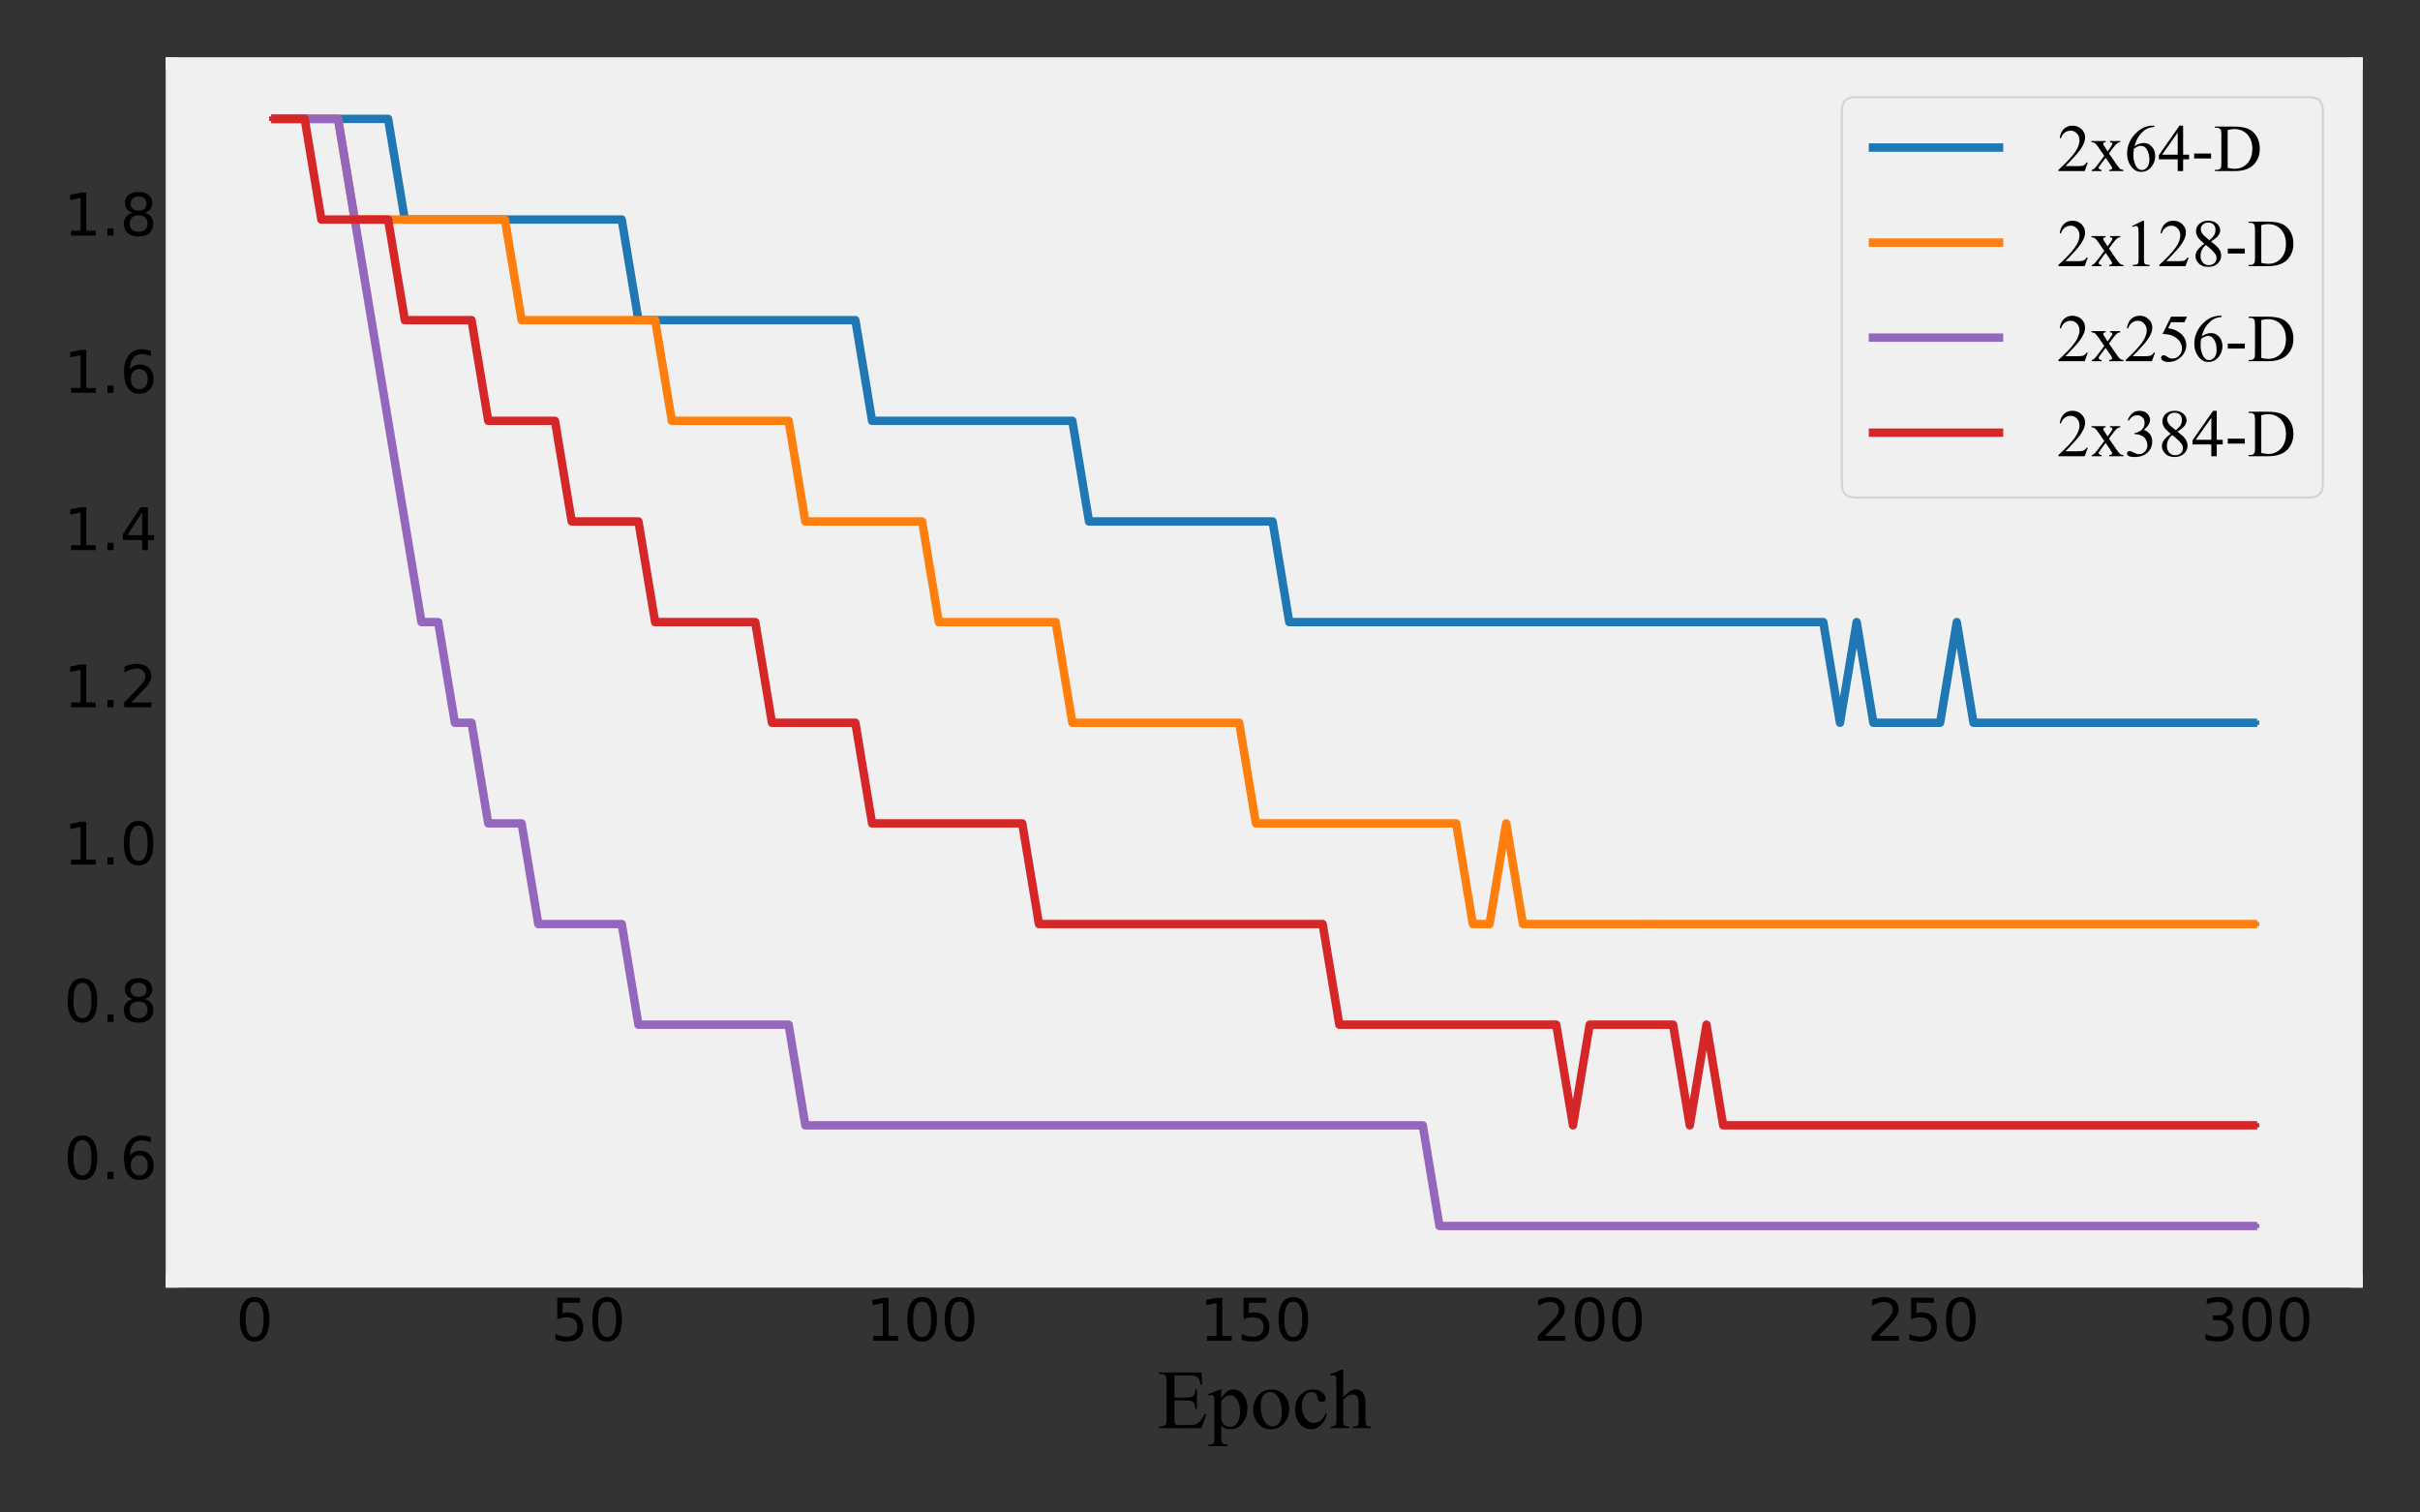 <?xml version="1.0" encoding="utf-8" standalone="no"?>
<!DOCTYPE svg PUBLIC "-//W3C//DTD SVG 1.1//EN"
  "http://www.w3.org/Graphics/SVG/1.1/DTD/svg11.dtd">
<!-- Created with matplotlib (https://matplotlib.org/) -->
<svg height="360pt" version="1.1" viewBox="0 0 576 360" width="576pt" xmlns="http://www.w3.org/2000/svg" xmlns:xlink="http://www.w3.org/1999/xlink">
 <rect x="0" y="0" width="576" height="360" fill="#333333" stroke="none"/>
 <defs>
  <style type="text/css">
*{stroke-linecap:butt;stroke-linejoin:round;}
  </style>
 </defs>
 <g id="figure_1">
  <g id="axes_1">
   <g id="patch_1">
    <path d="M 40.94 304.98 
L 560.88 304.98 
L 560.88 15.12 
L 40.94 15.12 
z
" style="fill:#f0f0f0;"/>
   </g>
   <g id="matplotlib.axis_1">
    <g id="xtick_1">
     <g id="line2d_1"/>
     <g id="text_1">
      <!-- 0 -->
      <defs>
       <path d="M 31.781 66.406 
Q 24.172 66.406 20.328 58.906 
Q 16.5 51.422 16.5 36.375 
Q 16.5 21.391 20.328 13.891 
Q 24.172 6.391 31.781 6.391 
Q 39.453 6.391 43.281 13.891 
Q 47.125 21.391 47.125 36.375 
Q 47.125 51.422 43.281 58.906 
Q 39.453 66.406 31.781 66.406 
z
M 31.781 74.219 
Q 44.047 74.219 50.516 64.516 
Q 56.984 54.828 56.984 36.375 
Q 56.984 17.969 50.516 8.266 
Q 44.047 -1.422 31.781 -1.422 
Q 19.531 -1.422 13.062 8.266 
Q 6.594 17.969 6.594 36.375 
Q 6.594 54.828 13.062 64.516 
Q 19.531 74.219 31.781 74.219 
z
" id="DejaVuSans-48"/>
      </defs>
      <g transform="translate(56.148 319.118)scale(0.14 -0.14)">
       <use xlink:href="#DejaVuSans-48"/>
      </g>
     </g>
    </g>
    <g id="xtick_2">
     <g id="line2d_2"/>
     <g id="text_2">
      <!-- 50 -->
      <defs>
       <path d="M 10.797 72.906 
L 49.516 72.906 
L 49.516 64.594 
L 19.828 64.594 
L 19.828 46.734 
Q 21.969 47.469 24.109 47.828 
Q 26.266 48.188 28.422 48.188 
Q 40.625 48.188 47.75 41.5 
Q 54.891 34.812 54.891 23.391 
Q 54.891 11.625 47.562 5.094 
Q 40.234 -1.422 26.906 -1.422 
Q 22.312 -1.422 17.547 -0.641 
Q 12.797 0.141 7.719 1.703 
L 7.719 11.625 
Q 12.109 9.234 16.797 8.062 
Q 21.484 6.891 26.703 6.891 
Q 35.156 6.891 40.078 11.328 
Q 45.016 15.766 45.016 23.391 
Q 45.016 31 40.078 35.438 
Q 35.156 39.891 26.703 39.891 
Q 22.75 39.891 18.812 39.016 
Q 14.891 38.141 10.797 36.281 
z
" id="DejaVuSans-53"/>
      </defs>
      <g transform="translate(131.135 319.118)scale(0.14 -0.14)">
       <use xlink:href="#DejaVuSans-53"/>
       <use x="63.623" xlink:href="#DejaVuSans-48"/>
      </g>
     </g>
    </g>
    <g id="xtick_3">
     <g id="line2d_3"/>
     <g id="text_3">
      <!-- 100 -->
      <defs>
       <path d="M 12.406 8.297 
L 28.516 8.297 
L 28.516 63.922 
L 10.984 60.406 
L 10.984 69.391 
L 28.422 72.906 
L 38.281 72.906 
L 38.281 8.297 
L 54.391 8.297 
L 54.391 0 
L 12.406 0 
z
" id="DejaVuSans-49"/>
      </defs>
      <g transform="translate(206.122 319.118)scale(0.14 -0.14)">
       <use xlink:href="#DejaVuSans-49"/>
       <use x="63.623" xlink:href="#DejaVuSans-48"/>
       <use x="127.246" xlink:href="#DejaVuSans-48"/>
      </g>
     </g>
    </g>
    <g id="xtick_4">
     <g id="line2d_4"/>
     <g id="text_4">
      <!-- 150 -->
      <g transform="translate(285.563 319.118)scale(0.14 -0.14)">
       <use xlink:href="#DejaVuSans-49"/>
       <use x="63.623" xlink:href="#DejaVuSans-53"/>
       <use x="127.246" xlink:href="#DejaVuSans-48"/>
      </g>
     </g>
    </g>
    <g id="xtick_5">
     <g id="line2d_5"/>
     <g id="text_5">
      <!-- 200 -->
      <defs>
       <path d="M 19.188 8.297 
L 53.609 8.297 
L 53.609 0 
L 7.328 0 
L 7.328 8.297 
Q 12.938 14.109 22.625 23.891 
Q 32.328 33.688 34.812 36.531 
Q 39.547 41.844 41.422 45.531 
Q 43.312 49.219 43.312 52.781 
Q 43.312 58.594 39.234 62.25 
Q 35.156 65.922 28.609 65.922 
Q 23.969 65.922 18.812 64.312 
Q 13.672 62.703 7.812 59.422 
L 7.812 69.391 
Q 13.766 71.781 18.938 73 
Q 24.125 74.219 28.422 74.219 
Q 39.75 74.219 46.484 68.547 
Q 53.219 62.891 53.219 53.422 
Q 53.219 48.922 51.531 44.891 
Q 49.859 40.875 45.406 35.406 
Q 44.188 33.984 37.641 27.219 
Q 31.109 20.453 19.188 8.297 
z
" id="DejaVuSans-50"/>
      </defs>
      <g transform="translate(365.004 319.118)scale(0.14 -0.14)">
       <use xlink:href="#DejaVuSans-50"/>
       <use x="63.623" xlink:href="#DejaVuSans-48"/>
       <use x="127.246" xlink:href="#DejaVuSans-48"/>
      </g>
     </g>
    </g>
    <g id="xtick_6">
     <g id="line2d_6"/>
     <g id="text_6">
      <!-- 250 -->
      <g transform="translate(444.444 319.118)scale(0.14 -0.14)">
       <use xlink:href="#DejaVuSans-50"/>
       <use x="63.623" xlink:href="#DejaVuSans-53"/>
       <use x="127.246" xlink:href="#DejaVuSans-48"/>
      </g>
     </g>
    </g>
    <g id="xtick_7">
     <g id="line2d_7"/>
     <g id="text_7">
      <!-- 300 -->
      <defs>
       <path d="M 40.578 39.312 
Q 47.656 37.797 51.625 33 
Q 55.609 28.219 55.609 21.188 
Q 55.609 10.406 48.188 4.484 
Q 40.766 -1.422 27.094 -1.422 
Q 22.516 -1.422 17.656 -0.516 
Q 12.797 0.391 7.625 2.203 
L 7.625 11.719 
Q 11.719 9.328 16.594 8.109 
Q 21.484 6.891 26.812 6.891 
Q 36.078 6.891 40.938 10.547 
Q 45.797 14.203 45.797 21.188 
Q 45.797 27.641 41.281 31.266 
Q 36.766 34.906 28.719 34.906 
L 20.219 34.906 
L 20.219 43.016 
L 29.109 43.016 
Q 36.375 43.016 40.234 45.922 
Q 44.094 48.828 44.094 54.297 
Q 44.094 59.906 40.109 62.906 
Q 36.141 65.922 28.719 65.922 
Q 24.656 65.922 20.016 65.031 
Q 15.375 64.156 9.812 62.312 
L 9.812 71.094 
Q 15.438 72.656 20.344 73.438 
Q 25.25 74.219 29.594 74.219 
Q 40.828 74.219 47.359 69.109 
Q 53.906 64.016 53.906 55.328 
Q 53.906 49.266 50.438 45.094 
Q 46.969 40.922 40.578 39.312 
z
" id="DejaVuSans-51"/>
      </defs>
      <g transform="translate(523.885 319.118)scale(0.14 -0.14)">
       <use xlink:href="#DejaVuSans-51"/>
       <use x="63.623" xlink:href="#DejaVuSans-48"/>
       <use x="127.246" xlink:href="#DejaVuSans-48"/>
      </g>
     </g>
    </g>
    <g id="text_8">
     <!-- Epoch -->
     <defs>
      <path d="M 20.906 62.594 
L 20.906 36.422 
L 35.453 36.422 
Q 41.109 36.422 43.016 38.141 
Q 45.562 40.375 45.844 46.047 
L 47.656 46.047 
L 47.656 23 
L 45.844 23 
Q 45.172 27.828 44.484 29.203 
Q 43.609 30.906 41.594 31.875 
Q 39.594 32.859 35.453 32.859 
L 20.906 32.859 
L 20.906 11.031 
Q 20.906 6.641 21.297 5.688 
Q 21.688 4.734 22.656 4.172 
Q 23.641 3.609 26.375 3.609 
L 37.594 3.609 
Q 43.219 3.609 45.75 4.391 
Q 48.297 5.172 50.641 7.469 
Q 53.656 10.5 56.844 16.609 
L 58.797 16.609 
L 53.078 0 
L 2.047 0 
L 2.047 1.812 
L 4.391 1.812 
Q 6.734 1.812 8.844 2.938 
Q 10.406 3.719 10.969 5.281 
Q 11.531 6.844 11.531 11.672 
L 11.531 54.688 
Q 11.531 60.984 10.25 62.453 
Q 8.5 64.406 4.391 64.406 
L 2.047 64.406 
L 2.047 66.219 
L 53.078 66.219 
L 53.812 51.703 
L 51.906 51.703 
Q 50.875 56.938 49.625 58.891 
Q 48.391 60.844 45.953 61.859 
Q 44 62.594 39.062 62.594 
z
" id="TimesNewRomanPSMT-69"/>
      <path d="M -0.094 40.281 
L 13.672 45.844 
L 15.531 45.844 
L 15.531 35.406 
Q 19 41.312 22.484 43.672 
Q 25.984 46.047 29.828 46.047 
Q 36.578 46.047 41.062 40.766 
Q 46.578 34.328 46.578 23.969 
Q 46.578 12.406 39.938 4.828 
Q 34.469 -1.375 26.172 -1.375 
Q 22.562 -1.375 19.922 -0.344 
Q 17.969 0.391 15.531 2.594 
L 15.531 -11.031 
Q 15.531 -15.625 16.094 -16.859 
Q 16.656 -18.109 18.047 -18.844 
Q 19.438 -19.578 23.094 -19.578 
L 23.094 -21.391 
L -0.344 -21.391 
L -0.344 -19.578 
L 0.875 -19.578 
Q 3.562 -19.625 5.469 -18.562 
Q 6.391 -18.016 6.906 -16.812 
Q 7.422 -15.625 7.422 -10.75 
L 7.422 31.547 
Q 7.422 35.891 7.031 37.062 
Q 6.641 38.234 5.781 38.812 
Q 4.938 39.406 3.469 39.406 
Q 2.297 39.406 0.484 38.719 
z
M 15.531 32.516 
L 15.531 15.828 
Q 15.531 10.406 15.969 8.688 
Q 16.656 5.859 19.312 3.703 
Q 21.969 1.562 26.031 1.562 
Q 30.906 1.562 33.938 5.375 
Q 37.891 10.359 37.891 19.391 
Q 37.891 29.641 33.406 35.156 
Q 30.281 38.969 25.984 38.969 
Q 23.641 38.969 21.344 37.797 
Q 19.578 36.922 15.531 32.516 
z
" id="TimesNewRomanPSMT-112"/>
      <path d="M 25 46.047 
Q 35.156 46.047 41.312 38.328 
Q 46.531 31.734 46.531 23.188 
Q 46.531 17.188 43.641 11.031 
Q 40.766 4.891 35.719 1.75 
Q 30.672 -1.375 24.469 -1.375 
Q 14.359 -1.375 8.406 6.688 
Q 3.375 13.484 3.375 21.922 
Q 3.375 28.078 6.422 34.156 
Q 9.469 40.234 14.453 43.141 
Q 19.438 46.047 25 46.047 
z
M 23.484 42.875 
Q 20.906 42.875 18.281 41.328 
Q 15.672 39.797 14.062 35.938 
Q 12.453 32.078 12.453 26.031 
Q 12.453 16.266 16.328 9.172 
Q 20.219 2.094 26.562 2.094 
Q 31.297 2.094 34.375 6 
Q 37.453 9.906 37.453 19.438 
Q 37.453 31.344 32.328 38.188 
Q 28.859 42.875 23.484 42.875 
z
" id="TimesNewRomanPSMT-111"/>
      <path d="M 41.109 17 
Q 39.312 8.156 34.031 3.391 
Q 28.766 -1.375 22.359 -1.375 
Q 14.75 -1.375 9.078 5.016 
Q 3.422 11.422 3.422 22.312 
Q 3.422 32.859 9.688 39.453 
Q 15.969 46.047 24.75 46.047 
Q 31.344 46.047 35.594 42.547 
Q 39.844 39.062 39.844 35.297 
Q 39.844 33.453 38.641 32.297 
Q 37.453 31.156 35.297 31.156 
Q 32.422 31.156 30.953 33.016 
Q 30.125 34.031 29.859 36.906 
Q 29.594 39.797 27.875 41.312 
Q 26.172 42.781 23.141 42.781 
Q 18.266 42.781 15.281 39.156 
Q 11.328 34.375 11.328 26.516 
Q 11.328 18.5 15.25 12.375 
Q 19.188 6.25 25.875 6.25 
Q 30.672 6.25 34.469 9.516 
Q 37.156 11.766 39.703 17.672 
z
" id="TimesNewRomanPSMT-99"/>
      <path d="M 16.266 69.438 
L 16.266 36.719 
Q 21.688 42.672 24.859 44.359 
Q 28.031 46.047 31.203 46.047 
Q 35.016 46.047 37.75 43.938 
Q 40.484 41.844 41.797 37.359 
Q 42.719 34.234 42.719 25.922 
L 42.719 10.109 
Q 42.719 5.859 43.406 4.297 
Q 43.891 3.125 45.062 2.438 
Q 46.234 1.766 49.359 1.766 
L 49.359 0 
L 27.391 0 
L 27.391 1.766 
L 28.422 1.766 
Q 31.547 1.766 32.766 2.703 
Q 33.984 3.656 34.469 5.516 
Q 34.625 6.297 34.625 10.109 
L 34.625 25.922 
Q 34.625 33.25 33.859 35.547 
Q 33.109 37.844 31.438 38.984 
Q 29.781 40.141 27.438 40.141 
Q 25.047 40.141 22.453 38.859 
Q 19.875 37.594 16.266 33.734 
L 16.266 10.109 
Q 16.266 5.516 16.766 4.391 
Q 17.281 3.266 18.672 2.516 
Q 20.062 1.766 23.484 1.766 
L 23.484 0 
L 1.312 0 
L 1.312 1.766 
Q 4.297 1.766 6 2.688 
Q 6.984 3.172 7.562 4.531 
Q 8.156 5.906 8.156 10.109 
L 8.156 50.594 
Q 8.156 58.25 7.781 60 
Q 7.422 61.766 6.656 62.391 
Q 5.906 63.031 4.641 63.031 
Q 3.609 63.031 1.312 62.25 
L 0.641 63.969 
L 14.016 69.438 
z
" id="TimesNewRomanPSMT-104"/>
     </defs>
     <g transform="translate(275.363 339.917)scale(0.2 -0.2)">
      <use xlink:href="#TimesNewRomanPSMT-69"/>
      <use x="61.084" xlink:href="#TimesNewRomanPSMT-112"/>
      <use x="111.084" xlink:href="#TimesNewRomanPSMT-111"/>
      <use x="161.084" xlink:href="#TimesNewRomanPSMT-99"/>
      <use x="205.469" xlink:href="#TimesNewRomanPSMT-104"/>
     </g>
    </g>
   </g>
   <g id="matplotlib.axis_2">
    <g id="ytick_1">
     <g id="line2d_8"/>
     <g id="text_9">
      <!-- 0.6 -->
      <defs>
       <path d="M 10.688 12.406 
L 21 12.406 
L 21 0 
L 10.688 0 
z
" id="DejaVuSans-46"/>
       <path d="M 33.016 40.375 
Q 26.375 40.375 22.484 35.828 
Q 18.609 31.297 18.609 23.391 
Q 18.609 15.531 22.484 10.953 
Q 26.375 6.391 33.016 6.391 
Q 39.656 6.391 43.531 10.953 
Q 47.406 15.531 47.406 23.391 
Q 47.406 31.297 43.531 35.828 
Q 39.656 40.375 33.016 40.375 
z
M 52.594 71.297 
L 52.594 62.312 
Q 48.875 64.062 45.094 64.984 
Q 41.312 65.922 37.594 65.922 
Q 27.828 65.922 22.672 59.328 
Q 17.531 52.734 16.797 39.406 
Q 19.672 43.656 24.016 45.922 
Q 28.375 48.188 33.594 48.188 
Q 44.578 48.188 50.953 41.516 
Q 57.328 34.859 57.328 23.391 
Q 57.328 12.156 50.688 5.359 
Q 44.047 -1.422 33.016 -1.422 
Q 20.359 -1.422 13.672 8.266 
Q 6.984 17.969 6.984 36.375 
Q 6.984 53.656 15.188 63.938 
Q 23.391 74.219 37.203 74.219 
Q 40.922 74.219 44.703 73.484 
Q 48.484 72.75 52.594 71.297 
z
" id="DejaVuSans-54"/>
      </defs>
      <g transform="translate(15.176 280.654)scale(0.14 -0.14)">
       <use xlink:href="#DejaVuSans-48"/>
       <use x="63.623" xlink:href="#DejaVuSans-46"/>
       <use x="95.41" xlink:href="#DejaVuSans-54"/>
      </g>
     </g>
    </g>
    <g id="ytick_2">
     <g id="line2d_9"/>
     <g id="text_10">
      <!-- 0.8 -->
      <defs>
       <path d="M 31.781 34.625 
Q 24.75 34.625 20.719 30.859 
Q 16.703 27.094 16.703 20.516 
Q 16.703 13.922 20.719 10.156 
Q 24.75 6.391 31.781 6.391 
Q 38.812 6.391 42.859 10.172 
Q 46.922 13.969 46.922 20.516 
Q 46.922 27.094 42.891 30.859 
Q 38.875 34.625 31.781 34.625 
z
M 21.922 38.812 
Q 15.578 40.375 12.031 44.719 
Q 8.5 49.078 8.5 55.328 
Q 8.5 64.062 14.719 69.141 
Q 20.953 74.219 31.781 74.219 
Q 42.672 74.219 48.875 69.141 
Q 55.078 64.062 55.078 55.328 
Q 55.078 49.078 51.531 44.719 
Q 48 40.375 41.703 38.812 
Q 48.828 37.156 52.797 32.312 
Q 56.781 27.484 56.781 20.516 
Q 56.781 9.906 50.312 4.234 
Q 43.844 -1.422 31.781 -1.422 
Q 19.734 -1.422 13.25 4.234 
Q 6.781 9.906 6.781 20.516 
Q 6.781 27.484 10.781 32.312 
Q 14.797 37.156 21.922 38.812 
z
M 18.312 54.391 
Q 18.312 48.734 21.844 45.562 
Q 25.391 42.391 31.781 42.391 
Q 38.141 42.391 41.719 45.562 
Q 45.312 48.734 45.312 54.391 
Q 45.312 60.062 41.719 63.234 
Q 38.141 66.406 31.781 66.406 
Q 25.391 66.406 21.844 63.234 
Q 18.312 60.062 18.312 54.391 
z
" id="DejaVuSans-56"/>
      </defs>
      <g transform="translate(15.176 243.224)scale(0.14 -0.14)">
       <use xlink:href="#DejaVuSans-48"/>
       <use x="63.623" xlink:href="#DejaVuSans-46"/>
       <use x="95.41" xlink:href="#DejaVuSans-56"/>
      </g>
     </g>
    </g>
    <g id="ytick_3">
     <g id="line2d_10"/>
     <g id="text_11">
      <!-- 1.0 -->
      <g transform="translate(15.176 205.794)scale(0.14 -0.14)">
       <use xlink:href="#DejaVuSans-49"/>
       <use x="63.623" xlink:href="#DejaVuSans-46"/>
       <use x="95.41" xlink:href="#DejaVuSans-48"/>
      </g>
     </g>
    </g>
    <g id="ytick_4">
     <g id="line2d_11"/>
     <g id="text_12">
      <!-- 1.2 -->
      <g transform="translate(15.176 168.363)scale(0.14 -0.14)">
       <use xlink:href="#DejaVuSans-49"/>
       <use x="63.623" xlink:href="#DejaVuSans-46"/>
       <use x="95.41" xlink:href="#DejaVuSans-50"/>
      </g>
     </g>
    </g>
    <g id="ytick_5">
     <g id="line2d_12"/>
     <g id="text_13">
      <!-- 1.4 -->
      <defs>
       <path d="M 37.797 64.312 
L 12.891 25.391 
L 37.797 25.391 
z
M 35.203 72.906 
L 47.609 72.906 
L 47.609 25.391 
L 58.016 25.391 
L 58.016 17.188 
L 47.609 17.188 
L 47.609 0 
L 37.797 0 
L 37.797 17.188 
L 4.891 17.188 
L 4.891 26.703 
z
" id="DejaVuSans-52"/>
      </defs>
      <g transform="translate(15.176 130.933)scale(0.14 -0.14)">
       <use xlink:href="#DejaVuSans-49"/>
       <use x="63.623" xlink:href="#DejaVuSans-46"/>
       <use x="95.41" xlink:href="#DejaVuSans-52"/>
      </g>
     </g>
    </g>
    <g id="ytick_6">
     <g id="line2d_13"/>
     <g id="text_14">
      <!-- 1.6 -->
      <g transform="translate(15.176 93.503)scale(0.14 -0.14)">
       <use xlink:href="#DejaVuSans-49"/>
       <use x="63.623" xlink:href="#DejaVuSans-46"/>
       <use x="95.41" xlink:href="#DejaVuSans-54"/>
      </g>
     </g>
    </g>
    <g id="ytick_7">
     <g id="line2d_14"/>
     <g id="text_15">
      <!-- 1.8 -->
      <g transform="translate(15.176 56.073)scale(0.14 -0.14)">
       <use xlink:href="#DejaVuSans-49"/>
       <use x="63.623" xlink:href="#DejaVuSans-46"/>
       <use x="95.41" xlink:href="#DejaVuSans-56"/>
      </g>
     </g>
    </g>
   </g>
   <g id="line2d_15">
    <path clip-path="url(#p09bde8aa11)" d="M 64.574 28.295 
L 68.546 28.295 
L 72.518 28.295 
L 76.49 28.295 
L 80.462 28.295 
L 84.434 28.295 
L 88.406 28.295 
L 92.378 28.295 
L 96.35 52.251 
L 100.322 52.251 
L 104.294 52.251 
L 108.266 52.251 
L 112.238 52.251 
L 116.21 52.251 
L 120.182 52.251 
L 124.154 52.251 
L 128.126 52.251 
L 132.098 52.251 
L 136.07 52.251 
L 140.042 52.251 
L 144.014 52.251 
L 147.986 52.251 
L 151.959 76.206 
L 155.931 76.206 
L 159.903 76.206 
L 163.875 76.206 
L 167.847 76.206 
L 171.819 76.206 
L 175.791 76.206 
L 179.763 76.206 
L 183.735 76.206 
L 187.707 76.206 
L 191.679 76.206 
L 195.651 76.206 
L 199.623 76.206 
L 203.595 76.206 
L 207.567 100.162 
L 211.539 100.162 
L 215.511 100.162 
L 219.483 100.162 
L 223.455 100.162 
L 227.427 100.162 
L 231.399 100.162 
L 235.371 100.162 
L 239.343 100.162 
L 243.315 100.162 
L 247.287 100.162 
L 251.26 100.162 
L 255.232 100.162 
L 259.204 124.117 
L 263.176 124.117 
L 267.148 124.117 
L 271.12 124.117 
L 275.092 124.117 
L 279.064 124.117 
L 283.036 124.117 
L 287.008 124.117 
L 290.98 124.117 
L 294.952 124.117 
L 298.924 124.117 
L 302.896 124.117 
L 306.868 148.072 
L 310.84 148.072 
L 314.812 148.072 
L 318.784 148.072 
L 322.756 148.072 
L 326.728 148.072 
L 330.7 148.072 
L 334.672 148.072 
L 338.644 148.072 
L 342.616 148.072 
L 346.588 148.072 
L 350.56 148.072 
L 354.533 148.072 
L 358.505 148.072 
L 362.477 148.072 
L 366.449 148.072 
L 370.421 148.072 
L 374.393 148.072 
L 378.365 148.072 
L 382.337 148.072 
L 386.309 148.072 
L 390.281 148.072 
L 394.253 148.072 
L 398.225 148.072 
L 402.197 148.072 
L 406.169 148.072 
L 410.141 148.072 
L 414.113 148.072 
L 418.085 148.072 
L 422.057 148.072 
L 426.029 148.072 
L 430.001 148.072 
L 433.973 148.072 
L 437.945 172.028 
L 441.917 148.072 
L 445.889 172.028 
L 449.861 172.028 
L 453.834 172.028 
L 457.806 172.028 
L 461.778 172.028 
L 465.75 148.072 
L 469.722 172.028 
L 473.694 172.028 
L 477.666 172.028 
L 481.638 172.028 
L 485.61 172.028 
L 489.582 172.028 
L 493.554 172.028 
L 497.526 172.028 
L 501.498 172.028 
L 505.47 172.028 
L 509.442 172.028 
L 513.414 172.028 
L 517.386 172.028 
L 521.358 172.028 
L 525.33 172.028 
L 529.302 172.028 
L 533.274 172.028 
L 537.246 172.028 
" style="fill:none;stroke:#1f77b4;stroke-width:2;"/>
    <defs>
     <path d="M -0.5 0.5 
L 0.5 0.5 
L 0.5 -0.5 
L -0.5 -0.5 
z
" id="ma7435f35ad"/>
    </defs>
    <g clip-path="url(#p09bde8aa11)">
     <use style="fill:#1f77b4;" x="64.574" xlink:href="#ma7435f35ad" y="28.295"/>
     <use style="fill:#1f77b4;" x="68.546" xlink:href="#ma7435f35ad" y="28.295"/>
     <use style="fill:#1f77b4;" x="72.518" xlink:href="#ma7435f35ad" y="28.295"/>
     <use style="fill:#1f77b4;" x="76.49" xlink:href="#ma7435f35ad" y="28.295"/>
     <use style="fill:#1f77b4;" x="80.462" xlink:href="#ma7435f35ad" y="28.295"/>
     <use style="fill:#1f77b4;" x="84.434" xlink:href="#ma7435f35ad" y="28.295"/>
     <use style="fill:#1f77b4;" x="88.406" xlink:href="#ma7435f35ad" y="28.295"/>
     <use style="fill:#1f77b4;" x="92.378" xlink:href="#ma7435f35ad" y="28.295"/>
     <use style="fill:#1f77b4;" x="96.35" xlink:href="#ma7435f35ad" y="52.251"/>
     <use style="fill:#1f77b4;" x="100.322" xlink:href="#ma7435f35ad" y="52.251"/>
     <use style="fill:#1f77b4;" x="104.294" xlink:href="#ma7435f35ad" y="52.251"/>
     <use style="fill:#1f77b4;" x="108.266" xlink:href="#ma7435f35ad" y="52.251"/>
     <use style="fill:#1f77b4;" x="112.238" xlink:href="#ma7435f35ad" y="52.251"/>
     <use style="fill:#1f77b4;" x="116.21" xlink:href="#ma7435f35ad" y="52.251"/>
     <use style="fill:#1f77b4;" x="120.182" xlink:href="#ma7435f35ad" y="52.251"/>
     <use style="fill:#1f77b4;" x="124.154" xlink:href="#ma7435f35ad" y="52.251"/>
     <use style="fill:#1f77b4;" x="128.126" xlink:href="#ma7435f35ad" y="52.251"/>
     <use style="fill:#1f77b4;" x="132.098" xlink:href="#ma7435f35ad" y="52.251"/>
     <use style="fill:#1f77b4;" x="136.07" xlink:href="#ma7435f35ad" y="52.251"/>
     <use style="fill:#1f77b4;" x="140.042" xlink:href="#ma7435f35ad" y="52.251"/>
     <use style="fill:#1f77b4;" x="144.014" xlink:href="#ma7435f35ad" y="52.251"/>
     <use style="fill:#1f77b4;" x="147.986" xlink:href="#ma7435f35ad" y="52.251"/>
     <use style="fill:#1f77b4;" x="151.959" xlink:href="#ma7435f35ad" y="76.206"/>
     <use style="fill:#1f77b4;" x="155.931" xlink:href="#ma7435f35ad" y="76.206"/>
     <use style="fill:#1f77b4;" x="159.903" xlink:href="#ma7435f35ad" y="76.206"/>
     <use style="fill:#1f77b4;" x="163.875" xlink:href="#ma7435f35ad" y="76.206"/>
     <use style="fill:#1f77b4;" x="167.847" xlink:href="#ma7435f35ad" y="76.206"/>
     <use style="fill:#1f77b4;" x="171.819" xlink:href="#ma7435f35ad" y="76.206"/>
     <use style="fill:#1f77b4;" x="175.791" xlink:href="#ma7435f35ad" y="76.206"/>
     <use style="fill:#1f77b4;" x="179.763" xlink:href="#ma7435f35ad" y="76.206"/>
     <use style="fill:#1f77b4;" x="183.735" xlink:href="#ma7435f35ad" y="76.206"/>
     <use style="fill:#1f77b4;" x="187.707" xlink:href="#ma7435f35ad" y="76.206"/>
     <use style="fill:#1f77b4;" x="191.679" xlink:href="#ma7435f35ad" y="76.206"/>
     <use style="fill:#1f77b4;" x="195.651" xlink:href="#ma7435f35ad" y="76.206"/>
     <use style="fill:#1f77b4;" x="199.623" xlink:href="#ma7435f35ad" y="76.206"/>
     <use style="fill:#1f77b4;" x="203.595" xlink:href="#ma7435f35ad" y="76.206"/>
     <use style="fill:#1f77b4;" x="207.567" xlink:href="#ma7435f35ad" y="100.162"/>
     <use style="fill:#1f77b4;" x="211.539" xlink:href="#ma7435f35ad" y="100.162"/>
     <use style="fill:#1f77b4;" x="215.511" xlink:href="#ma7435f35ad" y="100.162"/>
     <use style="fill:#1f77b4;" x="219.483" xlink:href="#ma7435f35ad" y="100.162"/>
     <use style="fill:#1f77b4;" x="223.455" xlink:href="#ma7435f35ad" y="100.162"/>
     <use style="fill:#1f77b4;" x="227.427" xlink:href="#ma7435f35ad" y="100.162"/>
     <use style="fill:#1f77b4;" x="231.399" xlink:href="#ma7435f35ad" y="100.162"/>
     <use style="fill:#1f77b4;" x="235.371" xlink:href="#ma7435f35ad" y="100.162"/>
     <use style="fill:#1f77b4;" x="239.343" xlink:href="#ma7435f35ad" y="100.162"/>
     <use style="fill:#1f77b4;" x="243.315" xlink:href="#ma7435f35ad" y="100.162"/>
     <use style="fill:#1f77b4;" x="247.287" xlink:href="#ma7435f35ad" y="100.162"/>
     <use style="fill:#1f77b4;" x="251.26" xlink:href="#ma7435f35ad" y="100.162"/>
     <use style="fill:#1f77b4;" x="255.232" xlink:href="#ma7435f35ad" y="100.162"/>
     <use style="fill:#1f77b4;" x="259.204" xlink:href="#ma7435f35ad" y="124.117"/>
     <use style="fill:#1f77b4;" x="263.176" xlink:href="#ma7435f35ad" y="124.117"/>
     <use style="fill:#1f77b4;" x="267.148" xlink:href="#ma7435f35ad" y="124.117"/>
     <use style="fill:#1f77b4;" x="271.12" xlink:href="#ma7435f35ad" y="124.117"/>
     <use style="fill:#1f77b4;" x="275.092" xlink:href="#ma7435f35ad" y="124.117"/>
     <use style="fill:#1f77b4;" x="279.064" xlink:href="#ma7435f35ad" y="124.117"/>
     <use style="fill:#1f77b4;" x="283.036" xlink:href="#ma7435f35ad" y="124.117"/>
     <use style="fill:#1f77b4;" x="287.008" xlink:href="#ma7435f35ad" y="124.117"/>
     <use style="fill:#1f77b4;" x="290.98" xlink:href="#ma7435f35ad" y="124.117"/>
     <use style="fill:#1f77b4;" x="294.952" xlink:href="#ma7435f35ad" y="124.117"/>
     <use style="fill:#1f77b4;" x="298.924" xlink:href="#ma7435f35ad" y="124.117"/>
     <use style="fill:#1f77b4;" x="302.896" xlink:href="#ma7435f35ad" y="124.117"/>
     <use style="fill:#1f77b4;" x="306.868" xlink:href="#ma7435f35ad" y="148.072"/>
     <use style="fill:#1f77b4;" x="310.84" xlink:href="#ma7435f35ad" y="148.072"/>
     <use style="fill:#1f77b4;" x="314.812" xlink:href="#ma7435f35ad" y="148.072"/>
     <use style="fill:#1f77b4;" x="318.784" xlink:href="#ma7435f35ad" y="148.072"/>
     <use style="fill:#1f77b4;" x="322.756" xlink:href="#ma7435f35ad" y="148.072"/>
     <use style="fill:#1f77b4;" x="326.728" xlink:href="#ma7435f35ad" y="148.072"/>
     <use style="fill:#1f77b4;" x="330.7" xlink:href="#ma7435f35ad" y="148.072"/>
     <use style="fill:#1f77b4;" x="334.672" xlink:href="#ma7435f35ad" y="148.072"/>
     <use style="fill:#1f77b4;" x="338.644" xlink:href="#ma7435f35ad" y="148.072"/>
     <use style="fill:#1f77b4;" x="342.616" xlink:href="#ma7435f35ad" y="148.072"/>
     <use style="fill:#1f77b4;" x="346.588" xlink:href="#ma7435f35ad" y="148.072"/>
     <use style="fill:#1f77b4;" x="350.56" xlink:href="#ma7435f35ad" y="148.072"/>
     <use style="fill:#1f77b4;" x="354.533" xlink:href="#ma7435f35ad" y="148.072"/>
     <use style="fill:#1f77b4;" x="358.505" xlink:href="#ma7435f35ad" y="148.072"/>
     <use style="fill:#1f77b4;" x="362.477" xlink:href="#ma7435f35ad" y="148.072"/>
     <use style="fill:#1f77b4;" x="366.449" xlink:href="#ma7435f35ad" y="148.072"/>
     <use style="fill:#1f77b4;" x="370.421" xlink:href="#ma7435f35ad" y="148.072"/>
     <use style="fill:#1f77b4;" x="374.393" xlink:href="#ma7435f35ad" y="148.072"/>
     <use style="fill:#1f77b4;" x="378.365" xlink:href="#ma7435f35ad" y="148.072"/>
     <use style="fill:#1f77b4;" x="382.337" xlink:href="#ma7435f35ad" y="148.072"/>
     <use style="fill:#1f77b4;" x="386.309" xlink:href="#ma7435f35ad" y="148.072"/>
     <use style="fill:#1f77b4;" x="390.281" xlink:href="#ma7435f35ad" y="148.072"/>
     <use style="fill:#1f77b4;" x="394.253" xlink:href="#ma7435f35ad" y="148.072"/>
     <use style="fill:#1f77b4;" x="398.225" xlink:href="#ma7435f35ad" y="148.072"/>
     <use style="fill:#1f77b4;" x="402.197" xlink:href="#ma7435f35ad" y="148.072"/>
     <use style="fill:#1f77b4;" x="406.169" xlink:href="#ma7435f35ad" y="148.072"/>
     <use style="fill:#1f77b4;" x="410.141" xlink:href="#ma7435f35ad" y="148.072"/>
     <use style="fill:#1f77b4;" x="414.113" xlink:href="#ma7435f35ad" y="148.072"/>
     <use style="fill:#1f77b4;" x="418.085" xlink:href="#ma7435f35ad" y="148.072"/>
     <use style="fill:#1f77b4;" x="422.057" xlink:href="#ma7435f35ad" y="148.072"/>
     <use style="fill:#1f77b4;" x="426.029" xlink:href="#ma7435f35ad" y="148.072"/>
     <use style="fill:#1f77b4;" x="430.001" xlink:href="#ma7435f35ad" y="148.072"/>
     <use style="fill:#1f77b4;" x="433.973" xlink:href="#ma7435f35ad" y="148.072"/>
     <use style="fill:#1f77b4;" x="437.945" xlink:href="#ma7435f35ad" y="172.028"/>
     <use style="fill:#1f77b4;" x="441.917" xlink:href="#ma7435f35ad" y="148.072"/>
     <use style="fill:#1f77b4;" x="445.889" xlink:href="#ma7435f35ad" y="172.028"/>
     <use style="fill:#1f77b4;" x="449.861" xlink:href="#ma7435f35ad" y="172.028"/>
     <use style="fill:#1f77b4;" x="453.834" xlink:href="#ma7435f35ad" y="172.028"/>
     <use style="fill:#1f77b4;" x="457.806" xlink:href="#ma7435f35ad" y="172.028"/>
     <use style="fill:#1f77b4;" x="461.778" xlink:href="#ma7435f35ad" y="172.028"/>
     <use style="fill:#1f77b4;" x="465.75" xlink:href="#ma7435f35ad" y="148.072"/>
     <use style="fill:#1f77b4;" x="469.722" xlink:href="#ma7435f35ad" y="172.028"/>
     <use style="fill:#1f77b4;" x="473.694" xlink:href="#ma7435f35ad" y="172.028"/>
     <use style="fill:#1f77b4;" x="477.666" xlink:href="#ma7435f35ad" y="172.028"/>
     <use style="fill:#1f77b4;" x="481.638" xlink:href="#ma7435f35ad" y="172.028"/>
     <use style="fill:#1f77b4;" x="485.61" xlink:href="#ma7435f35ad" y="172.028"/>
     <use style="fill:#1f77b4;" x="489.582" xlink:href="#ma7435f35ad" y="172.028"/>
     <use style="fill:#1f77b4;" x="493.554" xlink:href="#ma7435f35ad" y="172.028"/>
     <use style="fill:#1f77b4;" x="497.526" xlink:href="#ma7435f35ad" y="172.028"/>
     <use style="fill:#1f77b4;" x="501.498" xlink:href="#ma7435f35ad" y="172.028"/>
     <use style="fill:#1f77b4;" x="505.47" xlink:href="#ma7435f35ad" y="172.028"/>
     <use style="fill:#1f77b4;" x="509.442" xlink:href="#ma7435f35ad" y="172.028"/>
     <use style="fill:#1f77b4;" x="513.414" xlink:href="#ma7435f35ad" y="172.028"/>
     <use style="fill:#1f77b4;" x="517.386" xlink:href="#ma7435f35ad" y="172.028"/>
     <use style="fill:#1f77b4;" x="521.358" xlink:href="#ma7435f35ad" y="172.028"/>
     <use style="fill:#1f77b4;" x="525.33" xlink:href="#ma7435f35ad" y="172.028"/>
     <use style="fill:#1f77b4;" x="529.302" xlink:href="#ma7435f35ad" y="172.028"/>
     <use style="fill:#1f77b4;" x="533.274" xlink:href="#ma7435f35ad" y="172.028"/>
     <use style="fill:#1f77b4;" x="537.246" xlink:href="#ma7435f35ad" y="172.028"/>
    </g>
   </g>
   <g id="line2d_16">
    <path clip-path="url(#p09bde8aa11)" d="M 64.574 28.295 
L 68.546 28.295 
L 72.518 28.295 
L 76.49 28.295 
L 80.462 28.295 
L 84.434 52.251 
L 88.406 52.251 
L 92.378 52.251 
L 96.35 52.251 
L 100.322 52.251 
L 104.294 52.251 
L 108.266 52.251 
L 112.238 52.251 
L 116.21 52.251 
L 120.182 52.251 
L 124.154 76.206 
L 128.126 76.206 
L 132.098 76.206 
L 136.07 76.206 
L 140.042 76.206 
L 144.014 76.206 
L 147.986 76.206 
L 151.959 76.206 
L 155.931 76.206 
L 159.903 100.162 
L 163.875 100.162 
L 167.847 100.162 
L 171.819 100.162 
L 175.791 100.162 
L 179.763 100.162 
L 183.735 100.162 
L 187.707 100.162 
L 191.679 124.117 
L 195.651 124.117 
L 199.623 124.117 
L 203.595 124.117 
L 207.567 124.117 
L 211.539 124.117 
L 215.511 124.117 
L 219.483 124.117 
L 223.455 148.072 
L 227.427 148.072 
L 231.399 148.072 
L 235.371 148.072 
L 239.343 148.072 
L 243.315 148.072 
L 247.287 148.072 
L 251.26 148.072 
L 255.232 172.028 
L 259.204 172.028 
L 263.176 172.028 
L 267.148 172.028 
L 271.12 172.028 
L 275.092 172.028 
L 279.064 172.028 
L 283.036 172.028 
L 287.008 172.028 
L 290.98 172.028 
L 294.952 172.028 
L 298.924 195.983 
L 302.896 195.983 
L 306.868 195.983 
L 310.84 195.983 
L 314.812 195.983 
L 318.784 195.983 
L 322.756 195.983 
L 326.728 195.983 
L 330.7 195.983 
L 334.672 195.983 
L 338.644 195.983 
L 342.616 195.983 
L 346.588 195.983 
L 350.56 219.938 
L 354.533 219.938 
L 358.505 195.983 
L 362.477 219.938 
L 366.449 219.938 
L 370.421 219.938 
L 374.393 219.938 
L 378.365 219.938 
L 382.337 219.938 
L 386.309 219.938 
L 390.281 219.938 
L 394.253 219.938 
L 398.225 219.938 
L 402.197 219.938 
L 406.169 219.938 
L 410.141 219.938 
L 414.113 219.938 
L 418.085 219.938 
L 422.057 219.938 
L 426.029 219.938 
L 430.001 219.938 
L 433.973 219.938 
L 437.945 219.938 
L 441.917 219.938 
L 445.889 219.938 
L 449.861 219.938 
L 453.834 219.938 
L 457.806 219.938 
L 461.778 219.938 
L 465.75 219.938 
L 469.722 219.938 
L 473.694 219.938 
L 477.666 219.938 
L 481.638 219.938 
L 485.61 219.938 
L 489.582 219.938 
L 493.554 219.938 
L 497.526 219.938 
L 501.498 219.938 
L 505.47 219.938 
L 509.442 219.938 
L 513.414 219.938 
L 517.386 219.938 
L 521.358 219.938 
L 525.33 219.938 
L 529.302 219.938 
L 533.274 219.938 
L 537.246 219.938 
" style="fill:none;stroke:#ff7f0e;stroke-width:2;"/>
    <defs>
     <path d="M -0.5 0.5 
L 0.5 0.5 
L 0.5 -0.5 
L -0.5 -0.5 
z
" id="mcb3005190c"/>
    </defs>
    <g clip-path="url(#p09bde8aa11)">
     <use style="fill:#ff7f0e;" x="64.574" xlink:href="#mcb3005190c" y="28.295"/>
     <use style="fill:#ff7f0e;" x="68.546" xlink:href="#mcb3005190c" y="28.295"/>
     <use style="fill:#ff7f0e;" x="72.518" xlink:href="#mcb3005190c" y="28.295"/>
     <use style="fill:#ff7f0e;" x="76.49" xlink:href="#mcb3005190c" y="28.295"/>
     <use style="fill:#ff7f0e;" x="80.462" xlink:href="#mcb3005190c" y="28.295"/>
     <use style="fill:#ff7f0e;" x="84.434" xlink:href="#mcb3005190c" y="52.251"/>
     <use style="fill:#ff7f0e;" x="88.406" xlink:href="#mcb3005190c" y="52.251"/>
     <use style="fill:#ff7f0e;" x="92.378" xlink:href="#mcb3005190c" y="52.251"/>
     <use style="fill:#ff7f0e;" x="96.35" xlink:href="#mcb3005190c" y="52.251"/>
     <use style="fill:#ff7f0e;" x="100.322" xlink:href="#mcb3005190c" y="52.251"/>
     <use style="fill:#ff7f0e;" x="104.294" xlink:href="#mcb3005190c" y="52.251"/>
     <use style="fill:#ff7f0e;" x="108.266" xlink:href="#mcb3005190c" y="52.251"/>
     <use style="fill:#ff7f0e;" x="112.238" xlink:href="#mcb3005190c" y="52.251"/>
     <use style="fill:#ff7f0e;" x="116.21" xlink:href="#mcb3005190c" y="52.251"/>
     <use style="fill:#ff7f0e;" x="120.182" xlink:href="#mcb3005190c" y="52.251"/>
     <use style="fill:#ff7f0e;" x="124.154" xlink:href="#mcb3005190c" y="76.206"/>
     <use style="fill:#ff7f0e;" x="128.126" xlink:href="#mcb3005190c" y="76.206"/>
     <use style="fill:#ff7f0e;" x="132.098" xlink:href="#mcb3005190c" y="76.206"/>
     <use style="fill:#ff7f0e;" x="136.07" xlink:href="#mcb3005190c" y="76.206"/>
     <use style="fill:#ff7f0e;" x="140.042" xlink:href="#mcb3005190c" y="76.206"/>
     <use style="fill:#ff7f0e;" x="144.014" xlink:href="#mcb3005190c" y="76.206"/>
     <use style="fill:#ff7f0e;" x="147.986" xlink:href="#mcb3005190c" y="76.206"/>
     <use style="fill:#ff7f0e;" x="151.959" xlink:href="#mcb3005190c" y="76.206"/>
     <use style="fill:#ff7f0e;" x="155.931" xlink:href="#mcb3005190c" y="76.206"/>
     <use style="fill:#ff7f0e;" x="159.903" xlink:href="#mcb3005190c" y="100.162"/>
     <use style="fill:#ff7f0e;" x="163.875" xlink:href="#mcb3005190c" y="100.162"/>
     <use style="fill:#ff7f0e;" x="167.847" xlink:href="#mcb3005190c" y="100.162"/>
     <use style="fill:#ff7f0e;" x="171.819" xlink:href="#mcb3005190c" y="100.162"/>
     <use style="fill:#ff7f0e;" x="175.791" xlink:href="#mcb3005190c" y="100.162"/>
     <use style="fill:#ff7f0e;" x="179.763" xlink:href="#mcb3005190c" y="100.162"/>
     <use style="fill:#ff7f0e;" x="183.735" xlink:href="#mcb3005190c" y="100.162"/>
     <use style="fill:#ff7f0e;" x="187.707" xlink:href="#mcb3005190c" y="100.162"/>
     <use style="fill:#ff7f0e;" x="191.679" xlink:href="#mcb3005190c" y="124.117"/>
     <use style="fill:#ff7f0e;" x="195.651" xlink:href="#mcb3005190c" y="124.117"/>
     <use style="fill:#ff7f0e;" x="199.623" xlink:href="#mcb3005190c" y="124.117"/>
     <use style="fill:#ff7f0e;" x="203.595" xlink:href="#mcb3005190c" y="124.117"/>
     <use style="fill:#ff7f0e;" x="207.567" xlink:href="#mcb3005190c" y="124.117"/>
     <use style="fill:#ff7f0e;" x="211.539" xlink:href="#mcb3005190c" y="124.117"/>
     <use style="fill:#ff7f0e;" x="215.511" xlink:href="#mcb3005190c" y="124.117"/>
     <use style="fill:#ff7f0e;" x="219.483" xlink:href="#mcb3005190c" y="124.117"/>
     <use style="fill:#ff7f0e;" x="223.455" xlink:href="#mcb3005190c" y="148.072"/>
     <use style="fill:#ff7f0e;" x="227.427" xlink:href="#mcb3005190c" y="148.072"/>
     <use style="fill:#ff7f0e;" x="231.399" xlink:href="#mcb3005190c" y="148.072"/>
     <use style="fill:#ff7f0e;" x="235.371" xlink:href="#mcb3005190c" y="148.072"/>
     <use style="fill:#ff7f0e;" x="239.343" xlink:href="#mcb3005190c" y="148.072"/>
     <use style="fill:#ff7f0e;" x="243.315" xlink:href="#mcb3005190c" y="148.072"/>
     <use style="fill:#ff7f0e;" x="247.287" xlink:href="#mcb3005190c" y="148.072"/>
     <use style="fill:#ff7f0e;" x="251.26" xlink:href="#mcb3005190c" y="148.072"/>
     <use style="fill:#ff7f0e;" x="255.232" xlink:href="#mcb3005190c" y="172.028"/>
     <use style="fill:#ff7f0e;" x="259.204" xlink:href="#mcb3005190c" y="172.028"/>
     <use style="fill:#ff7f0e;" x="263.176" xlink:href="#mcb3005190c" y="172.028"/>
     <use style="fill:#ff7f0e;" x="267.148" xlink:href="#mcb3005190c" y="172.028"/>
     <use style="fill:#ff7f0e;" x="271.12" xlink:href="#mcb3005190c" y="172.028"/>
     <use style="fill:#ff7f0e;" x="275.092" xlink:href="#mcb3005190c" y="172.028"/>
     <use style="fill:#ff7f0e;" x="279.064" xlink:href="#mcb3005190c" y="172.028"/>
     <use style="fill:#ff7f0e;" x="283.036" xlink:href="#mcb3005190c" y="172.028"/>
     <use style="fill:#ff7f0e;" x="287.008" xlink:href="#mcb3005190c" y="172.028"/>
     <use style="fill:#ff7f0e;" x="290.98" xlink:href="#mcb3005190c" y="172.028"/>
     <use style="fill:#ff7f0e;" x="294.952" xlink:href="#mcb3005190c" y="172.028"/>
     <use style="fill:#ff7f0e;" x="298.924" xlink:href="#mcb3005190c" y="195.983"/>
     <use style="fill:#ff7f0e;" x="302.896" xlink:href="#mcb3005190c" y="195.983"/>
     <use style="fill:#ff7f0e;" x="306.868" xlink:href="#mcb3005190c" y="195.983"/>
     <use style="fill:#ff7f0e;" x="310.84" xlink:href="#mcb3005190c" y="195.983"/>
     <use style="fill:#ff7f0e;" x="314.812" xlink:href="#mcb3005190c" y="195.983"/>
     <use style="fill:#ff7f0e;" x="318.784" xlink:href="#mcb3005190c" y="195.983"/>
     <use style="fill:#ff7f0e;" x="322.756" xlink:href="#mcb3005190c" y="195.983"/>
     <use style="fill:#ff7f0e;" x="326.728" xlink:href="#mcb3005190c" y="195.983"/>
     <use style="fill:#ff7f0e;" x="330.7" xlink:href="#mcb3005190c" y="195.983"/>
     <use style="fill:#ff7f0e;" x="334.672" xlink:href="#mcb3005190c" y="195.983"/>
     <use style="fill:#ff7f0e;" x="338.644" xlink:href="#mcb3005190c" y="195.983"/>
     <use style="fill:#ff7f0e;" x="342.616" xlink:href="#mcb3005190c" y="195.983"/>
     <use style="fill:#ff7f0e;" x="346.588" xlink:href="#mcb3005190c" y="195.983"/>
     <use style="fill:#ff7f0e;" x="350.56" xlink:href="#mcb3005190c" y="219.938"/>
     <use style="fill:#ff7f0e;" x="354.533" xlink:href="#mcb3005190c" y="219.938"/>
     <use style="fill:#ff7f0e;" x="358.505" xlink:href="#mcb3005190c" y="195.983"/>
     <use style="fill:#ff7f0e;" x="362.477" xlink:href="#mcb3005190c" y="219.938"/>
     <use style="fill:#ff7f0e;" x="366.449" xlink:href="#mcb3005190c" y="219.938"/>
     <use style="fill:#ff7f0e;" x="370.421" xlink:href="#mcb3005190c" y="219.938"/>
     <use style="fill:#ff7f0e;" x="374.393" xlink:href="#mcb3005190c" y="219.938"/>
     <use style="fill:#ff7f0e;" x="378.365" xlink:href="#mcb3005190c" y="219.938"/>
     <use style="fill:#ff7f0e;" x="382.337" xlink:href="#mcb3005190c" y="219.938"/>
     <use style="fill:#ff7f0e;" x="386.309" xlink:href="#mcb3005190c" y="219.938"/>
     <use style="fill:#ff7f0e;" x="390.281" xlink:href="#mcb3005190c" y="219.938"/>
     <use style="fill:#ff7f0e;" x="394.253" xlink:href="#mcb3005190c" y="219.938"/>
     <use style="fill:#ff7f0e;" x="398.225" xlink:href="#mcb3005190c" y="219.938"/>
     <use style="fill:#ff7f0e;" x="402.197" xlink:href="#mcb3005190c" y="219.938"/>
     <use style="fill:#ff7f0e;" x="406.169" xlink:href="#mcb3005190c" y="219.938"/>
     <use style="fill:#ff7f0e;" x="410.141" xlink:href="#mcb3005190c" y="219.938"/>
     <use style="fill:#ff7f0e;" x="414.113" xlink:href="#mcb3005190c" y="219.938"/>
     <use style="fill:#ff7f0e;" x="418.085" xlink:href="#mcb3005190c" y="219.938"/>
     <use style="fill:#ff7f0e;" x="422.057" xlink:href="#mcb3005190c" y="219.938"/>
     <use style="fill:#ff7f0e;" x="426.029" xlink:href="#mcb3005190c" y="219.938"/>
     <use style="fill:#ff7f0e;" x="430.001" xlink:href="#mcb3005190c" y="219.938"/>
     <use style="fill:#ff7f0e;" x="433.973" xlink:href="#mcb3005190c" y="219.938"/>
     <use style="fill:#ff7f0e;" x="437.945" xlink:href="#mcb3005190c" y="219.938"/>
     <use style="fill:#ff7f0e;" x="441.917" xlink:href="#mcb3005190c" y="219.938"/>
     <use style="fill:#ff7f0e;" x="445.889" xlink:href="#mcb3005190c" y="219.938"/>
     <use style="fill:#ff7f0e;" x="449.861" xlink:href="#mcb3005190c" y="219.938"/>
     <use style="fill:#ff7f0e;" x="453.834" xlink:href="#mcb3005190c" y="219.938"/>
     <use style="fill:#ff7f0e;" x="457.806" xlink:href="#mcb3005190c" y="219.938"/>
     <use style="fill:#ff7f0e;" x="461.778" xlink:href="#mcb3005190c" y="219.938"/>
     <use style="fill:#ff7f0e;" x="465.75" xlink:href="#mcb3005190c" y="219.938"/>
     <use style="fill:#ff7f0e;" x="469.722" xlink:href="#mcb3005190c" y="219.938"/>
     <use style="fill:#ff7f0e;" x="473.694" xlink:href="#mcb3005190c" y="219.938"/>
     <use style="fill:#ff7f0e;" x="477.666" xlink:href="#mcb3005190c" y="219.938"/>
     <use style="fill:#ff7f0e;" x="481.638" xlink:href="#mcb3005190c" y="219.938"/>
     <use style="fill:#ff7f0e;" x="485.61" xlink:href="#mcb3005190c" y="219.938"/>
     <use style="fill:#ff7f0e;" x="489.582" xlink:href="#mcb3005190c" y="219.938"/>
     <use style="fill:#ff7f0e;" x="493.554" xlink:href="#mcb3005190c" y="219.938"/>
     <use style="fill:#ff7f0e;" x="497.526" xlink:href="#mcb3005190c" y="219.938"/>
     <use style="fill:#ff7f0e;" x="501.498" xlink:href="#mcb3005190c" y="219.938"/>
     <use style="fill:#ff7f0e;" x="505.47" xlink:href="#mcb3005190c" y="219.938"/>
     <use style="fill:#ff7f0e;" x="509.442" xlink:href="#mcb3005190c" y="219.938"/>
     <use style="fill:#ff7f0e;" x="513.414" xlink:href="#mcb3005190c" y="219.938"/>
     <use style="fill:#ff7f0e;" x="517.386" xlink:href="#mcb3005190c" y="219.938"/>
     <use style="fill:#ff7f0e;" x="521.358" xlink:href="#mcb3005190c" y="219.938"/>
     <use style="fill:#ff7f0e;" x="525.33" xlink:href="#mcb3005190c" y="219.938"/>
     <use style="fill:#ff7f0e;" x="529.302" xlink:href="#mcb3005190c" y="219.938"/>
     <use style="fill:#ff7f0e;" x="533.274" xlink:href="#mcb3005190c" y="219.938"/>
     <use style="fill:#ff7f0e;" x="537.246" xlink:href="#mcb3005190c" y="219.938"/>
    </g>
   </g>
   <g id="line2d_17">
    <path clip-path="url(#p09bde8aa11)" d="M 64.574 28.295 
L 68.546 28.295 
L 72.518 28.295 
L 76.49 28.295 
L 80.462 28.295 
L 84.434 52.251 
L 88.406 76.206 
L 92.378 100.162 
L 96.35 124.117 
L 100.322 148.072 
L 104.294 148.072 
L 108.266 172.028 
L 112.238 172.028 
L 116.21 195.983 
L 120.182 195.983 
L 124.154 195.983 
L 128.126 219.938 
L 132.098 219.938 
L 136.07 219.938 
L 140.042 219.938 
L 144.014 219.938 
L 147.986 219.938 
L 151.959 243.894 
L 155.931 243.894 
L 159.903 243.894 
L 163.875 243.894 
L 167.847 243.894 
L 171.819 243.894 
L 175.791 243.894 
L 179.763 243.894 
L 183.735 243.894 
L 187.707 243.894 
L 191.679 267.849 
L 195.651 267.849 
L 199.623 267.849 
L 203.595 267.849 
L 207.567 267.849 
L 211.539 267.849 
L 215.511 267.849 
L 219.483 267.849 
L 223.455 267.849 
L 227.427 267.849 
L 231.399 267.849 
L 235.371 267.849 
L 239.343 267.849 
L 243.315 267.849 
L 247.287 267.849 
L 251.26 267.849 
L 255.232 267.849 
L 259.204 267.849 
L 263.176 267.849 
L 267.148 267.849 
L 271.12 267.849 
L 275.092 267.849 
L 279.064 267.849 
L 283.036 267.849 
L 287.008 267.849 
L 290.98 267.849 
L 294.952 267.849 
L 298.924 267.849 
L 302.896 267.849 
L 306.868 267.849 
L 310.84 267.849 
L 314.812 267.849 
L 318.784 267.849 
L 322.756 267.849 
L 326.728 267.849 
L 330.7 267.849 
L 334.672 267.849 
L 338.644 267.849 
L 342.616 291.805 
L 346.588 291.805 
L 350.56 291.805 
L 354.533 291.805 
L 358.505 291.805 
L 362.477 291.805 
L 366.449 291.805 
L 370.421 291.805 
L 374.393 291.805 
L 378.365 291.805 
L 382.337 291.805 
L 386.309 291.805 
L 390.281 291.805 
L 394.253 291.805 
L 398.225 291.805 
L 402.197 291.805 
L 406.169 291.805 
L 410.141 291.805 
L 414.113 291.805 
L 418.085 291.805 
L 422.057 291.805 
L 426.029 291.805 
L 430.001 291.805 
L 433.973 291.805 
L 437.945 291.805 
L 441.917 291.805 
L 445.889 291.805 
L 449.861 291.805 
L 453.834 291.805 
L 457.806 291.805 
L 461.778 291.805 
L 465.75 291.805 
L 469.722 291.805 
L 473.694 291.805 
L 477.666 291.805 
L 481.638 291.805 
L 485.61 291.805 
L 489.582 291.805 
L 493.554 291.805 
L 497.526 291.805 
L 501.498 291.805 
L 505.47 291.805 
L 509.442 291.805 
L 513.414 291.805 
L 517.386 291.805 
L 521.358 291.805 
L 525.33 291.805 
L 529.302 291.805 
L 533.274 291.805 
L 537.246 291.805 
" style="fill:none;stroke:#9467bd;stroke-width:2;"/>
    <defs>
     <path d="M -0.5 0.5 
L 0.5 0.5 
L 0.5 -0.5 
L -0.5 -0.5 
z
" id="m4f2c64c915"/>
    </defs>
    <g clip-path="url(#p09bde8aa11)">
     <use style="fill:#9467bd;" x="64.574" xlink:href="#m4f2c64c915" y="28.295"/>
     <use style="fill:#9467bd;" x="68.546" xlink:href="#m4f2c64c915" y="28.295"/>
     <use style="fill:#9467bd;" x="72.518" xlink:href="#m4f2c64c915" y="28.295"/>
     <use style="fill:#9467bd;" x="76.49" xlink:href="#m4f2c64c915" y="28.295"/>
     <use style="fill:#9467bd;" x="80.462" xlink:href="#m4f2c64c915" y="28.295"/>
     <use style="fill:#9467bd;" x="84.434" xlink:href="#m4f2c64c915" y="52.251"/>
     <use style="fill:#9467bd;" x="88.406" xlink:href="#m4f2c64c915" y="76.206"/>
     <use style="fill:#9467bd;" x="92.378" xlink:href="#m4f2c64c915" y="100.162"/>
     <use style="fill:#9467bd;" x="96.35" xlink:href="#m4f2c64c915" y="124.117"/>
     <use style="fill:#9467bd;" x="100.322" xlink:href="#m4f2c64c915" y="148.072"/>
     <use style="fill:#9467bd;" x="104.294" xlink:href="#m4f2c64c915" y="148.072"/>
     <use style="fill:#9467bd;" x="108.266" xlink:href="#m4f2c64c915" y="172.028"/>
     <use style="fill:#9467bd;" x="112.238" xlink:href="#m4f2c64c915" y="172.028"/>
     <use style="fill:#9467bd;" x="116.21" xlink:href="#m4f2c64c915" y="195.983"/>
     <use style="fill:#9467bd;" x="120.182" xlink:href="#m4f2c64c915" y="195.983"/>
     <use style="fill:#9467bd;" x="124.154" xlink:href="#m4f2c64c915" y="195.983"/>
     <use style="fill:#9467bd;" x="128.126" xlink:href="#m4f2c64c915" y="219.938"/>
     <use style="fill:#9467bd;" x="132.098" xlink:href="#m4f2c64c915" y="219.938"/>
     <use style="fill:#9467bd;" x="136.07" xlink:href="#m4f2c64c915" y="219.938"/>
     <use style="fill:#9467bd;" x="140.042" xlink:href="#m4f2c64c915" y="219.938"/>
     <use style="fill:#9467bd;" x="144.014" xlink:href="#m4f2c64c915" y="219.938"/>
     <use style="fill:#9467bd;" x="147.986" xlink:href="#m4f2c64c915" y="219.938"/>
     <use style="fill:#9467bd;" x="151.959" xlink:href="#m4f2c64c915" y="243.894"/>
     <use style="fill:#9467bd;" x="155.931" xlink:href="#m4f2c64c915" y="243.894"/>
     <use style="fill:#9467bd;" x="159.903" xlink:href="#m4f2c64c915" y="243.894"/>
     <use style="fill:#9467bd;" x="163.875" xlink:href="#m4f2c64c915" y="243.894"/>
     <use style="fill:#9467bd;" x="167.847" xlink:href="#m4f2c64c915" y="243.894"/>
     <use style="fill:#9467bd;" x="171.819" xlink:href="#m4f2c64c915" y="243.894"/>
     <use style="fill:#9467bd;" x="175.791" xlink:href="#m4f2c64c915" y="243.894"/>
     <use style="fill:#9467bd;" x="179.763" xlink:href="#m4f2c64c915" y="243.894"/>
     <use style="fill:#9467bd;" x="183.735" xlink:href="#m4f2c64c915" y="243.894"/>
     <use style="fill:#9467bd;" x="187.707" xlink:href="#m4f2c64c915" y="243.894"/>
     <use style="fill:#9467bd;" x="191.679" xlink:href="#m4f2c64c915" y="267.849"/>
     <use style="fill:#9467bd;" x="195.651" xlink:href="#m4f2c64c915" y="267.849"/>
     <use style="fill:#9467bd;" x="199.623" xlink:href="#m4f2c64c915" y="267.849"/>
     <use style="fill:#9467bd;" x="203.595" xlink:href="#m4f2c64c915" y="267.849"/>
     <use style="fill:#9467bd;" x="207.567" xlink:href="#m4f2c64c915" y="267.849"/>
     <use style="fill:#9467bd;" x="211.539" xlink:href="#m4f2c64c915" y="267.849"/>
     <use style="fill:#9467bd;" x="215.511" xlink:href="#m4f2c64c915" y="267.849"/>
     <use style="fill:#9467bd;" x="219.483" xlink:href="#m4f2c64c915" y="267.849"/>
     <use style="fill:#9467bd;" x="223.455" xlink:href="#m4f2c64c915" y="267.849"/>
     <use style="fill:#9467bd;" x="227.427" xlink:href="#m4f2c64c915" y="267.849"/>
     <use style="fill:#9467bd;" x="231.399" xlink:href="#m4f2c64c915" y="267.849"/>
     <use style="fill:#9467bd;" x="235.371" xlink:href="#m4f2c64c915" y="267.849"/>
     <use style="fill:#9467bd;" x="239.343" xlink:href="#m4f2c64c915" y="267.849"/>
     <use style="fill:#9467bd;" x="243.315" xlink:href="#m4f2c64c915" y="267.849"/>
     <use style="fill:#9467bd;" x="247.287" xlink:href="#m4f2c64c915" y="267.849"/>
     <use style="fill:#9467bd;" x="251.26" xlink:href="#m4f2c64c915" y="267.849"/>
     <use style="fill:#9467bd;" x="255.232" xlink:href="#m4f2c64c915" y="267.849"/>
     <use style="fill:#9467bd;" x="259.204" xlink:href="#m4f2c64c915" y="267.849"/>
     <use style="fill:#9467bd;" x="263.176" xlink:href="#m4f2c64c915" y="267.849"/>
     <use style="fill:#9467bd;" x="267.148" xlink:href="#m4f2c64c915" y="267.849"/>
     <use style="fill:#9467bd;" x="271.12" xlink:href="#m4f2c64c915" y="267.849"/>
     <use style="fill:#9467bd;" x="275.092" xlink:href="#m4f2c64c915" y="267.849"/>
     <use style="fill:#9467bd;" x="279.064" xlink:href="#m4f2c64c915" y="267.849"/>
     <use style="fill:#9467bd;" x="283.036" xlink:href="#m4f2c64c915" y="267.849"/>
     <use style="fill:#9467bd;" x="287.008" xlink:href="#m4f2c64c915" y="267.849"/>
     <use style="fill:#9467bd;" x="290.98" xlink:href="#m4f2c64c915" y="267.849"/>
     <use style="fill:#9467bd;" x="294.952" xlink:href="#m4f2c64c915" y="267.849"/>
     <use style="fill:#9467bd;" x="298.924" xlink:href="#m4f2c64c915" y="267.849"/>
     <use style="fill:#9467bd;" x="302.896" xlink:href="#m4f2c64c915" y="267.849"/>
     <use style="fill:#9467bd;" x="306.868" xlink:href="#m4f2c64c915" y="267.849"/>
     <use style="fill:#9467bd;" x="310.84" xlink:href="#m4f2c64c915" y="267.849"/>
     <use style="fill:#9467bd;" x="314.812" xlink:href="#m4f2c64c915" y="267.849"/>
     <use style="fill:#9467bd;" x="318.784" xlink:href="#m4f2c64c915" y="267.849"/>
     <use style="fill:#9467bd;" x="322.756" xlink:href="#m4f2c64c915" y="267.849"/>
     <use style="fill:#9467bd;" x="326.728" xlink:href="#m4f2c64c915" y="267.849"/>
     <use style="fill:#9467bd;" x="330.7" xlink:href="#m4f2c64c915" y="267.849"/>
     <use style="fill:#9467bd;" x="334.672" xlink:href="#m4f2c64c915" y="267.849"/>
     <use style="fill:#9467bd;" x="338.644" xlink:href="#m4f2c64c915" y="267.849"/>
     <use style="fill:#9467bd;" x="342.616" xlink:href="#m4f2c64c915" y="291.805"/>
     <use style="fill:#9467bd;" x="346.588" xlink:href="#m4f2c64c915" y="291.805"/>
     <use style="fill:#9467bd;" x="350.56" xlink:href="#m4f2c64c915" y="291.805"/>
     <use style="fill:#9467bd;" x="354.533" xlink:href="#m4f2c64c915" y="291.805"/>
     <use style="fill:#9467bd;" x="358.505" xlink:href="#m4f2c64c915" y="291.805"/>
     <use style="fill:#9467bd;" x="362.477" xlink:href="#m4f2c64c915" y="291.805"/>
     <use style="fill:#9467bd;" x="366.449" xlink:href="#m4f2c64c915" y="291.805"/>
     <use style="fill:#9467bd;" x="370.421" xlink:href="#m4f2c64c915" y="291.805"/>
     <use style="fill:#9467bd;" x="374.393" xlink:href="#m4f2c64c915" y="291.805"/>
     <use style="fill:#9467bd;" x="378.365" xlink:href="#m4f2c64c915" y="291.805"/>
     <use style="fill:#9467bd;" x="382.337" xlink:href="#m4f2c64c915" y="291.805"/>
     <use style="fill:#9467bd;" x="386.309" xlink:href="#m4f2c64c915" y="291.805"/>
     <use style="fill:#9467bd;" x="390.281" xlink:href="#m4f2c64c915" y="291.805"/>
     <use style="fill:#9467bd;" x="394.253" xlink:href="#m4f2c64c915" y="291.805"/>
     <use style="fill:#9467bd;" x="398.225" xlink:href="#m4f2c64c915" y="291.805"/>
     <use style="fill:#9467bd;" x="402.197" xlink:href="#m4f2c64c915" y="291.805"/>
     <use style="fill:#9467bd;" x="406.169" xlink:href="#m4f2c64c915" y="291.805"/>
     <use style="fill:#9467bd;" x="410.141" xlink:href="#m4f2c64c915" y="291.805"/>
     <use style="fill:#9467bd;" x="414.113" xlink:href="#m4f2c64c915" y="291.805"/>
     <use style="fill:#9467bd;" x="418.085" xlink:href="#m4f2c64c915" y="291.805"/>
     <use style="fill:#9467bd;" x="422.057" xlink:href="#m4f2c64c915" y="291.805"/>
     <use style="fill:#9467bd;" x="426.029" xlink:href="#m4f2c64c915" y="291.805"/>
     <use style="fill:#9467bd;" x="430.001" xlink:href="#m4f2c64c915" y="291.805"/>
     <use style="fill:#9467bd;" x="433.973" xlink:href="#m4f2c64c915" y="291.805"/>
     <use style="fill:#9467bd;" x="437.945" xlink:href="#m4f2c64c915" y="291.805"/>
     <use style="fill:#9467bd;" x="441.917" xlink:href="#m4f2c64c915" y="291.805"/>
     <use style="fill:#9467bd;" x="445.889" xlink:href="#m4f2c64c915" y="291.805"/>
     <use style="fill:#9467bd;" x="449.861" xlink:href="#m4f2c64c915" y="291.805"/>
     <use style="fill:#9467bd;" x="453.834" xlink:href="#m4f2c64c915" y="291.805"/>
     <use style="fill:#9467bd;" x="457.806" xlink:href="#m4f2c64c915" y="291.805"/>
     <use style="fill:#9467bd;" x="461.778" xlink:href="#m4f2c64c915" y="291.805"/>
     <use style="fill:#9467bd;" x="465.75" xlink:href="#m4f2c64c915" y="291.805"/>
     <use style="fill:#9467bd;" x="469.722" xlink:href="#m4f2c64c915" y="291.805"/>
     <use style="fill:#9467bd;" x="473.694" xlink:href="#m4f2c64c915" y="291.805"/>
     <use style="fill:#9467bd;" x="477.666" xlink:href="#m4f2c64c915" y="291.805"/>
     <use style="fill:#9467bd;" x="481.638" xlink:href="#m4f2c64c915" y="291.805"/>
     <use style="fill:#9467bd;" x="485.61" xlink:href="#m4f2c64c915" y="291.805"/>
     <use style="fill:#9467bd;" x="489.582" xlink:href="#m4f2c64c915" y="291.805"/>
     <use style="fill:#9467bd;" x="493.554" xlink:href="#m4f2c64c915" y="291.805"/>
     <use style="fill:#9467bd;" x="497.526" xlink:href="#m4f2c64c915" y="291.805"/>
     <use style="fill:#9467bd;" x="501.498" xlink:href="#m4f2c64c915" y="291.805"/>
     <use style="fill:#9467bd;" x="505.47" xlink:href="#m4f2c64c915" y="291.805"/>
     <use style="fill:#9467bd;" x="509.442" xlink:href="#m4f2c64c915" y="291.805"/>
     <use style="fill:#9467bd;" x="513.414" xlink:href="#m4f2c64c915" y="291.805"/>
     <use style="fill:#9467bd;" x="517.386" xlink:href="#m4f2c64c915" y="291.805"/>
     <use style="fill:#9467bd;" x="521.358" xlink:href="#m4f2c64c915" y="291.805"/>
     <use style="fill:#9467bd;" x="525.33" xlink:href="#m4f2c64c915" y="291.805"/>
     <use style="fill:#9467bd;" x="529.302" xlink:href="#m4f2c64c915" y="291.805"/>
     <use style="fill:#9467bd;" x="533.274" xlink:href="#m4f2c64c915" y="291.805"/>
     <use style="fill:#9467bd;" x="537.246" xlink:href="#m4f2c64c915" y="291.805"/>
    </g>
   </g>
   <g id="line2d_18">
    <path clip-path="url(#p09bde8aa11)" d="M 64.574 28.295 
L 68.546 28.295 
L 72.518 28.295 
L 76.49 52.251 
L 80.462 52.251 
L 84.434 52.251 
L 88.406 52.251 
L 92.378 52.251 
L 96.35 76.206 
L 100.322 76.206 
L 104.294 76.206 
L 108.266 76.206 
L 112.238 76.206 
L 116.21 100.162 
L 120.182 100.162 
L 124.154 100.162 
L 128.126 100.162 
L 132.098 100.162 
L 136.07 124.117 
L 140.042 124.117 
L 144.014 124.117 
L 147.986 124.117 
L 151.959 124.117 
L 155.931 148.072 
L 159.903 148.072 
L 163.875 148.072 
L 167.847 148.072 
L 171.819 148.072 
L 175.791 148.072 
L 179.763 148.072 
L 183.735 172.028 
L 187.707 172.028 
L 191.679 172.028 
L 195.651 172.028 
L 199.623 172.028 
L 203.595 172.028 
L 207.567 195.983 
L 211.539 195.983 
L 215.511 195.983 
L 219.483 195.983 
L 223.455 195.983 
L 227.427 195.983 
L 231.399 195.983 
L 235.371 195.983 
L 239.343 195.983 
L 243.315 195.983 
L 247.287 219.938 
L 251.26 219.938 
L 255.232 219.938 
L 259.204 219.938 
L 263.176 219.938 
L 267.148 219.938 
L 271.12 219.938 
L 275.092 219.938 
L 279.064 219.938 
L 283.036 219.938 
L 287.008 219.938 
L 290.98 219.938 
L 294.952 219.938 
L 298.924 219.938 
L 302.896 219.938 
L 306.868 219.938 
L 310.84 219.938 
L 314.812 219.938 
L 318.784 243.894 
L 322.756 243.894 
L 326.728 243.894 
L 330.7 243.894 
L 334.672 243.894 
L 338.644 243.894 
L 342.616 243.894 
L 346.588 243.894 
L 350.56 243.894 
L 354.533 243.894 
L 358.505 243.894 
L 362.477 243.894 
L 366.449 243.894 
L 370.421 243.894 
L 374.393 267.849 
L 378.365 243.894 
L 382.337 243.894 
L 386.309 243.894 
L 390.281 243.894 
L 394.253 243.894 
L 398.225 243.894 
L 402.197 267.849 
L 406.169 243.894 
L 410.141 267.849 
L 414.113 267.849 
L 418.085 267.849 
L 422.057 267.849 
L 426.029 267.849 
L 430.001 267.849 
L 433.973 267.849 
L 437.945 267.849 
L 441.917 267.849 
L 445.889 267.849 
L 449.861 267.849 
L 453.834 267.849 
L 457.806 267.849 
L 461.778 267.849 
L 465.75 267.849 
L 469.722 267.849 
L 473.694 267.849 
L 477.666 267.849 
L 481.638 267.849 
L 485.61 267.849 
L 489.582 267.849 
L 493.554 267.849 
L 497.526 267.849 
L 501.498 267.849 
L 505.47 267.849 
L 509.442 267.849 
L 513.414 267.849 
L 517.386 267.849 
L 521.358 267.849 
L 525.33 267.849 
L 529.302 267.849 
L 533.274 267.849 
L 537.246 267.849 
" style="fill:none;stroke:#d62728;stroke-width:2;"/>
    <defs>
     <path d="M -0.5 0.5 
L 0.5 0.5 
L 0.5 -0.5 
L -0.5 -0.5 
z
" id="m362f32b556"/>
    </defs>
    <g clip-path="url(#p09bde8aa11)">
     <use style="fill:#d62728;" x="64.574" xlink:href="#m362f32b556" y="28.295"/>
     <use style="fill:#d62728;" x="68.546" xlink:href="#m362f32b556" y="28.295"/>
     <use style="fill:#d62728;" x="72.518" xlink:href="#m362f32b556" y="28.295"/>
     <use style="fill:#d62728;" x="76.49" xlink:href="#m362f32b556" y="52.251"/>
     <use style="fill:#d62728;" x="80.462" xlink:href="#m362f32b556" y="52.251"/>
     <use style="fill:#d62728;" x="84.434" xlink:href="#m362f32b556" y="52.251"/>
     <use style="fill:#d62728;" x="88.406" xlink:href="#m362f32b556" y="52.251"/>
     <use style="fill:#d62728;" x="92.378" xlink:href="#m362f32b556" y="52.251"/>
     <use style="fill:#d62728;" x="96.35" xlink:href="#m362f32b556" y="76.206"/>
     <use style="fill:#d62728;" x="100.322" xlink:href="#m362f32b556" y="76.206"/>
     <use style="fill:#d62728;" x="104.294" xlink:href="#m362f32b556" y="76.206"/>
     <use style="fill:#d62728;" x="108.266" xlink:href="#m362f32b556" y="76.206"/>
     <use style="fill:#d62728;" x="112.238" xlink:href="#m362f32b556" y="76.206"/>
     <use style="fill:#d62728;" x="116.21" xlink:href="#m362f32b556" y="100.162"/>
     <use style="fill:#d62728;" x="120.182" xlink:href="#m362f32b556" y="100.162"/>
     <use style="fill:#d62728;" x="124.154" xlink:href="#m362f32b556" y="100.162"/>
     <use style="fill:#d62728;" x="128.126" xlink:href="#m362f32b556" y="100.162"/>
     <use style="fill:#d62728;" x="132.098" xlink:href="#m362f32b556" y="100.162"/>
     <use style="fill:#d62728;" x="136.07" xlink:href="#m362f32b556" y="124.117"/>
     <use style="fill:#d62728;" x="140.042" xlink:href="#m362f32b556" y="124.117"/>
     <use style="fill:#d62728;" x="144.014" xlink:href="#m362f32b556" y="124.117"/>
     <use style="fill:#d62728;" x="147.986" xlink:href="#m362f32b556" y="124.117"/>
     <use style="fill:#d62728;" x="151.959" xlink:href="#m362f32b556" y="124.117"/>
     <use style="fill:#d62728;" x="155.931" xlink:href="#m362f32b556" y="148.072"/>
     <use style="fill:#d62728;" x="159.903" xlink:href="#m362f32b556" y="148.072"/>
     <use style="fill:#d62728;" x="163.875" xlink:href="#m362f32b556" y="148.072"/>
     <use style="fill:#d62728;" x="167.847" xlink:href="#m362f32b556" y="148.072"/>
     <use style="fill:#d62728;" x="171.819" xlink:href="#m362f32b556" y="148.072"/>
     <use style="fill:#d62728;" x="175.791" xlink:href="#m362f32b556" y="148.072"/>
     <use style="fill:#d62728;" x="179.763" xlink:href="#m362f32b556" y="148.072"/>
     <use style="fill:#d62728;" x="183.735" xlink:href="#m362f32b556" y="172.028"/>
     <use style="fill:#d62728;" x="187.707" xlink:href="#m362f32b556" y="172.028"/>
     <use style="fill:#d62728;" x="191.679" xlink:href="#m362f32b556" y="172.028"/>
     <use style="fill:#d62728;" x="195.651" xlink:href="#m362f32b556" y="172.028"/>
     <use style="fill:#d62728;" x="199.623" xlink:href="#m362f32b556" y="172.028"/>
     <use style="fill:#d62728;" x="203.595" xlink:href="#m362f32b556" y="172.028"/>
     <use style="fill:#d62728;" x="207.567" xlink:href="#m362f32b556" y="195.983"/>
     <use style="fill:#d62728;" x="211.539" xlink:href="#m362f32b556" y="195.983"/>
     <use style="fill:#d62728;" x="215.511" xlink:href="#m362f32b556" y="195.983"/>
     <use style="fill:#d62728;" x="219.483" xlink:href="#m362f32b556" y="195.983"/>
     <use style="fill:#d62728;" x="223.455" xlink:href="#m362f32b556" y="195.983"/>
     <use style="fill:#d62728;" x="227.427" xlink:href="#m362f32b556" y="195.983"/>
     <use style="fill:#d62728;" x="231.399" xlink:href="#m362f32b556" y="195.983"/>
     <use style="fill:#d62728;" x="235.371" xlink:href="#m362f32b556" y="195.983"/>
     <use style="fill:#d62728;" x="239.343" xlink:href="#m362f32b556" y="195.983"/>
     <use style="fill:#d62728;" x="243.315" xlink:href="#m362f32b556" y="195.983"/>
     <use style="fill:#d62728;" x="247.287" xlink:href="#m362f32b556" y="219.938"/>
     <use style="fill:#d62728;" x="251.26" xlink:href="#m362f32b556" y="219.938"/>
     <use style="fill:#d62728;" x="255.232" xlink:href="#m362f32b556" y="219.938"/>
     <use style="fill:#d62728;" x="259.204" xlink:href="#m362f32b556" y="219.938"/>
     <use style="fill:#d62728;" x="263.176" xlink:href="#m362f32b556" y="219.938"/>
     <use style="fill:#d62728;" x="267.148" xlink:href="#m362f32b556" y="219.938"/>
     <use style="fill:#d62728;" x="271.12" xlink:href="#m362f32b556" y="219.938"/>
     <use style="fill:#d62728;" x="275.092" xlink:href="#m362f32b556" y="219.938"/>
     <use style="fill:#d62728;" x="279.064" xlink:href="#m362f32b556" y="219.938"/>
     <use style="fill:#d62728;" x="283.036" xlink:href="#m362f32b556" y="219.938"/>
     <use style="fill:#d62728;" x="287.008" xlink:href="#m362f32b556" y="219.938"/>
     <use style="fill:#d62728;" x="290.98" xlink:href="#m362f32b556" y="219.938"/>
     <use style="fill:#d62728;" x="294.952" xlink:href="#m362f32b556" y="219.938"/>
     <use style="fill:#d62728;" x="298.924" xlink:href="#m362f32b556" y="219.938"/>
     <use style="fill:#d62728;" x="302.896" xlink:href="#m362f32b556" y="219.938"/>
     <use style="fill:#d62728;" x="306.868" xlink:href="#m362f32b556" y="219.938"/>
     <use style="fill:#d62728;" x="310.84" xlink:href="#m362f32b556" y="219.938"/>
     <use style="fill:#d62728;" x="314.812" xlink:href="#m362f32b556" y="219.938"/>
     <use style="fill:#d62728;" x="318.784" xlink:href="#m362f32b556" y="243.894"/>
     <use style="fill:#d62728;" x="322.756" xlink:href="#m362f32b556" y="243.894"/>
     <use style="fill:#d62728;" x="326.728" xlink:href="#m362f32b556" y="243.894"/>
     <use style="fill:#d62728;" x="330.7" xlink:href="#m362f32b556" y="243.894"/>
     <use style="fill:#d62728;" x="334.672" xlink:href="#m362f32b556" y="243.894"/>
     <use style="fill:#d62728;" x="338.644" xlink:href="#m362f32b556" y="243.894"/>
     <use style="fill:#d62728;" x="342.616" xlink:href="#m362f32b556" y="243.894"/>
     <use style="fill:#d62728;" x="346.588" xlink:href="#m362f32b556" y="243.894"/>
     <use style="fill:#d62728;" x="350.56" xlink:href="#m362f32b556" y="243.894"/>
     <use style="fill:#d62728;" x="354.533" xlink:href="#m362f32b556" y="243.894"/>
     <use style="fill:#d62728;" x="358.505" xlink:href="#m362f32b556" y="243.894"/>
     <use style="fill:#d62728;" x="362.477" xlink:href="#m362f32b556" y="243.894"/>
     <use style="fill:#d62728;" x="366.449" xlink:href="#m362f32b556" y="243.894"/>
     <use style="fill:#d62728;" x="370.421" xlink:href="#m362f32b556" y="243.894"/>
     <use style="fill:#d62728;" x="374.393" xlink:href="#m362f32b556" y="267.849"/>
     <use style="fill:#d62728;" x="378.365" xlink:href="#m362f32b556" y="243.894"/>
     <use style="fill:#d62728;" x="382.337" xlink:href="#m362f32b556" y="243.894"/>
     <use style="fill:#d62728;" x="386.309" xlink:href="#m362f32b556" y="243.894"/>
     <use style="fill:#d62728;" x="390.281" xlink:href="#m362f32b556" y="243.894"/>
     <use style="fill:#d62728;" x="394.253" xlink:href="#m362f32b556" y="243.894"/>
     <use style="fill:#d62728;" x="398.225" xlink:href="#m362f32b556" y="243.894"/>
     <use style="fill:#d62728;" x="402.197" xlink:href="#m362f32b556" y="267.849"/>
     <use style="fill:#d62728;" x="406.169" xlink:href="#m362f32b556" y="243.894"/>
     <use style="fill:#d62728;" x="410.141" xlink:href="#m362f32b556" y="267.849"/>
     <use style="fill:#d62728;" x="414.113" xlink:href="#m362f32b556" y="267.849"/>
     <use style="fill:#d62728;" x="418.085" xlink:href="#m362f32b556" y="267.849"/>
     <use style="fill:#d62728;" x="422.057" xlink:href="#m362f32b556" y="267.849"/>
     <use style="fill:#d62728;" x="426.029" xlink:href="#m362f32b556" y="267.849"/>
     <use style="fill:#d62728;" x="430.001" xlink:href="#m362f32b556" y="267.849"/>
     <use style="fill:#d62728;" x="433.973" xlink:href="#m362f32b556" y="267.849"/>
     <use style="fill:#d62728;" x="437.945" xlink:href="#m362f32b556" y="267.849"/>
     <use style="fill:#d62728;" x="441.917" xlink:href="#m362f32b556" y="267.849"/>
     <use style="fill:#d62728;" x="445.889" xlink:href="#m362f32b556" y="267.849"/>
     <use style="fill:#d62728;" x="449.861" xlink:href="#m362f32b556" y="267.849"/>
     <use style="fill:#d62728;" x="453.834" xlink:href="#m362f32b556" y="267.849"/>
     <use style="fill:#d62728;" x="457.806" xlink:href="#m362f32b556" y="267.849"/>
     <use style="fill:#d62728;" x="461.778" xlink:href="#m362f32b556" y="267.849"/>
     <use style="fill:#d62728;" x="465.75" xlink:href="#m362f32b556" y="267.849"/>
     <use style="fill:#d62728;" x="469.722" xlink:href="#m362f32b556" y="267.849"/>
     <use style="fill:#d62728;" x="473.694" xlink:href="#m362f32b556" y="267.849"/>
     <use style="fill:#d62728;" x="477.666" xlink:href="#m362f32b556" y="267.849"/>
     <use style="fill:#d62728;" x="481.638" xlink:href="#m362f32b556" y="267.849"/>
     <use style="fill:#d62728;" x="485.61" xlink:href="#m362f32b556" y="267.849"/>
     <use style="fill:#d62728;" x="489.582" xlink:href="#m362f32b556" y="267.849"/>
     <use style="fill:#d62728;" x="493.554" xlink:href="#m362f32b556" y="267.849"/>
     <use style="fill:#d62728;" x="497.526" xlink:href="#m362f32b556" y="267.849"/>
     <use style="fill:#d62728;" x="501.498" xlink:href="#m362f32b556" y="267.849"/>
     <use style="fill:#d62728;" x="505.47" xlink:href="#m362f32b556" y="267.849"/>
     <use style="fill:#d62728;" x="509.442" xlink:href="#m362f32b556" y="267.849"/>
     <use style="fill:#d62728;" x="513.414" xlink:href="#m362f32b556" y="267.849"/>
     <use style="fill:#d62728;" x="517.386" xlink:href="#m362f32b556" y="267.849"/>
     <use style="fill:#d62728;" x="521.358" xlink:href="#m362f32b556" y="267.849"/>
     <use style="fill:#d62728;" x="525.33" xlink:href="#m362f32b556" y="267.849"/>
     <use style="fill:#d62728;" x="529.302" xlink:href="#m362f32b556" y="267.849"/>
     <use style="fill:#d62728;" x="533.274" xlink:href="#m362f32b556" y="267.849"/>
     <use style="fill:#d62728;" x="537.246" xlink:href="#m362f32b556" y="267.849"/>
    </g>
   </g>
   <g id="patch_2">
    <path d="M 40.94 304.98 
L 40.94 15.12 
" style="fill:none;stroke:#f0f0f0;stroke-linecap:square;stroke-linejoin:miter;stroke-width:3;"/>
   </g>
   <g id="patch_3">
    <path d="M 560.88 304.98 
L 560.88 15.12 
" style="fill:none;stroke:#f0f0f0;stroke-linecap:square;stroke-linejoin:miter;stroke-width:3;"/>
   </g>
   <g id="patch_4">
    <path d="M 40.94 304.98 
L 560.88 304.98 
" style="fill:none;stroke:#f0f0f0;stroke-linecap:square;stroke-linejoin:miter;stroke-width:3;"/>
   </g>
   <g id="patch_5">
    <path d="M 40.94 15.12 
L 560.88 15.12 
" style="fill:none;stroke:#f0f0f0;stroke-linecap:square;stroke-linejoin:miter;stroke-width:3;"/>
   </g>
   <g id="legend_1">
    <g id="patch_6">
     <path d="M 441.598 118.41 
L 549.68 118.41 
Q 552.88 118.41 552.88 115.21 
L 552.88 26.32 
Q 552.88 23.12 549.68 23.12 
L 441.598 23.12 
Q 438.397 23.12 438.397 26.32 
L 438.397 115.21 
Q 438.397 118.41 441.598 118.41 
z
" style="fill:#f0f0f0;opacity:0.8;stroke:#cccccc;stroke-linejoin:miter;stroke-width:0.5;"/>
    </g>
    <g id="line2d_19">
     <path d="M 444.798 35.12 
L 476.798 35.12 
" style="fill:none;stroke:#1f77b4;stroke-width:2;"/>
    </g>
    <g id="line2d_20">
     <g>
      <use style="fill:#1f77b4;" x="460.798" xlink:href="#ma7435f35ad" y="35.12"/>
     </g>
    </g>
    <g id="text_16">
     <!-- 2x64-D -->
     <defs>
      <path d="M 45.844 12.75 
L 41.219 0 
L 2.156 0 
L 2.156 1.812 
Q 19.391 17.531 26.422 27.484 
Q 33.453 37.453 33.453 45.703 
Q 33.453 52 29.594 56.047 
Q 25.734 60.109 20.359 60.109 
Q 15.484 60.109 11.594 57.25 
Q 7.719 54.391 5.859 48.875 
L 4.047 48.875 
Q 5.281 57.906 10.328 62.734 
Q 15.375 67.578 22.953 67.578 
Q 31 67.578 36.391 62.406 
Q 41.797 57.234 41.797 50.203 
Q 41.797 45.172 39.453 40.141 
Q 35.844 32.234 27.734 23.391 
Q 15.578 10.109 12.547 7.375 
L 29.828 7.375 
Q 35.109 7.375 37.234 7.766 
Q 39.359 8.156 41.062 9.344 
Q 42.781 10.547 44.047 12.75 
z
" id="TimesNewRomanPSMT-50"/>
      <path d="M 1.312 44.734 
L 22.359 44.734 
L 22.359 42.922 
Q 20.359 42.922 19.547 42.234 
Q 18.75 41.547 18.75 40.438 
Q 18.75 39.266 20.453 36.812 
Q 21 36.031 22.078 34.375 
L 25.25 29.297 
L 28.906 34.375 
Q 32.422 39.203 32.422 40.484 
Q 32.422 41.5 31.594 42.203 
Q 30.766 42.922 28.906 42.922 
L 28.906 44.734 
L 44.047 44.734 
L 44.047 42.922 
Q 41.656 42.781 39.891 41.609 
Q 37.5 39.938 33.344 34.375 
L 27.25 26.219 
L 38.375 10.203 
Q 42.484 4.297 44.234 3.094 
Q 46 1.906 48.781 1.766 
L 48.781 0 
L 27.688 0 
L 27.688 1.766 
Q 29.891 1.766 31.109 2.734 
Q 32.031 3.422 32.031 4.547 
Q 32.031 5.672 28.906 10.203 
L 22.359 19.781 
L 15.188 10.203 
Q 11.859 5.766 11.859 4.938 
Q 11.859 3.766 12.953 2.812 
Q 14.062 1.859 16.266 1.766 
L 16.266 0 
L 1.656 0 
L 1.656 1.766 
Q 3.422 2 4.734 2.984 
Q 6.594 4.391 10.984 10.203 
L 20.359 22.656 
L 11.859 34.969 
Q 8.25 40.234 6.266 41.578 
Q 4.297 42.922 1.312 42.922 
z
" id="TimesNewRomanPSMT-120"/>
      <path d="M 44.828 67.578 
L 44.828 65.766 
Q 38.375 65.141 34.297 63.203 
Q 30.219 61.281 26.234 57.328 
Q 22.266 53.375 19.656 48.516 
Q 17.047 43.656 15.281 36.969 
Q 22.312 41.797 29.391 41.797 
Q 36.188 41.797 41.156 36.328 
Q 46.141 30.859 46.141 22.266 
Q 46.141 13.969 41.109 7.125 
Q 35.062 -1.172 25.094 -1.172 
Q 18.312 -1.172 13.578 3.328 
Q 4.297 12.062 4.297 25.984 
Q 4.297 34.859 7.859 42.859 
Q 11.422 50.875 18.031 57.078 
Q 24.656 63.281 30.703 65.422 
Q 36.766 67.578 42 67.578 
z
M 14.453 33.406 
Q 13.578 26.812 13.578 22.75 
Q 13.578 18.062 15.312 12.562 
Q 17.047 7.078 20.453 3.859 
Q 22.953 1.562 26.516 1.562 
Q 30.766 1.562 34.109 5.562 
Q 37.453 9.578 37.453 17 
Q 37.453 25.344 34.125 31.438 
Q 30.812 37.547 24.703 37.547 
Q 22.859 37.547 20.734 36.766 
Q 18.609 35.984 14.453 33.406 
z
" id="TimesNewRomanPSMT-54"/>
      <path d="M 46.531 24.422 
L 46.531 17.484 
L 37.641 17.484 
L 37.641 0 
L 29.594 0 
L 29.594 17.484 
L 1.562 17.484 
L 1.562 23.734 
L 32.281 67.578 
L 37.641 67.578 
L 37.641 24.422 
z
M 29.594 24.422 
L 29.594 57.281 
L 6.344 24.422 
z
" id="TimesNewRomanPSMT-52"/>
      <path d="M 4.047 26.125 
L 29.297 26.125 
L 29.297 18.75 
L 4.047 18.75 
z
" id="TimesNewRomanPSMT-45"/>
      <path d="M 1.703 0 
L 1.703 1.812 
L 4.203 1.812 
Q 8.406 1.812 10.156 4.5 
Q 11.234 6.109 11.234 11.719 
L 11.234 54.5 
Q 11.234 60.688 9.859 62.25 
Q 7.953 64.406 4.203 64.406 
L 1.703 64.406 
L 1.703 66.219 
L 28.656 66.219 
Q 43.5 66.219 51.234 62.844 
Q 58.984 59.469 63.688 51.609 
Q 68.406 43.75 68.406 33.453 
Q 68.406 19.625 60.016 10.359 
Q 50.594 0 31.297 0 
z
M 20.609 4.781 
Q 26.812 3.422 31 3.422 
Q 42.328 3.422 49.797 11.375 
Q 57.281 19.344 57.281 32.953 
Q 57.281 46.688 49.797 54.594 
Q 42.328 62.5 30.609 62.5 
Q 26.219 62.5 20.609 61.078 
z
" id="TimesNewRomanPSMT-68"/>
     </defs>
     <g transform="translate(489.598 40.72)scale(0.16 -0.16)">
      <use xlink:href="#TimesNewRomanPSMT-50"/>
      <use x="50" xlink:href="#TimesNewRomanPSMT-120"/>
      <use x="100" xlink:href="#TimesNewRomanPSMT-54"/>
      <use x="150" xlink:href="#TimesNewRomanPSMT-52"/>
      <use x="200" xlink:href="#TimesNewRomanPSMT-45"/>
      <use x="233.301" xlink:href="#TimesNewRomanPSMT-68"/>
     </g>
    </g>
    <g id="line2d_21">
     <path d="M 444.798 57.742 
L 476.798 57.742 
" style="fill:none;stroke:#ff7f0e;stroke-width:2;"/>
    </g>
    <g id="line2d_22">
     <g>
      <use style="fill:#ff7f0e;" x="460.798" xlink:href="#mcb3005190c" y="57.742"/>
     </g>
    </g>
    <g id="text_17">
     <!-- 2x128-D -->
     <defs>
      <path d="M 11.719 59.719 
L 27.828 67.578 
L 29.438 67.578 
L 29.438 11.672 
Q 29.438 6.109 29.906 4.734 
Q 30.375 3.375 31.828 2.641 
Q 33.297 1.906 37.797 1.812 
L 37.797 0 
L 12.891 0 
L 12.891 1.812 
Q 17.578 1.906 18.938 2.609 
Q 20.312 3.328 20.844 4.516 
Q 21.391 5.719 21.391 11.672 
L 21.391 47.406 
Q 21.391 54.641 20.906 56.688 
Q 20.562 58.25 19.656 58.984 
Q 18.75 59.719 17.484 59.719 
Q 15.672 59.719 12.453 58.203 
z
" id="TimesNewRomanPSMT-49"/>
      <path d="M 19.188 33.344 
Q 11.328 39.797 9.047 43.703 
Q 6.781 47.609 6.781 51.812 
Q 6.781 58.25 11.766 62.906 
Q 16.75 67.578 25 67.578 
Q 33.016 67.578 37.891 63.234 
Q 42.781 58.891 42.781 53.328 
Q 42.781 49.609 40.141 45.75 
Q 37.5 41.891 29.156 36.672 
Q 37.75 30.031 40.531 26.219 
Q 44.234 21.234 44.234 15.719 
Q 44.234 8.734 38.906 3.781 
Q 33.594 -1.172 24.953 -1.172 
Q 15.531 -1.172 10.25 4.734 
Q 6.062 9.469 6.062 15.094 
Q 6.062 19.484 9.016 23.797 
Q 11.969 28.125 19.188 33.344 
z
M 26.859 38.578 
Q 32.719 43.844 34.281 46.891 
Q 35.844 49.953 35.844 53.812 
Q 35.844 58.938 32.953 61.844 
Q 30.078 64.75 25.094 64.75 
Q 20.125 64.75 17 61.859 
Q 13.875 58.984 13.875 55.125 
Q 13.875 52.594 15.156 50.047 
Q 16.453 47.516 18.844 45.219 
z
M 21.484 31.5 
Q 17.438 28.078 15.484 24.047 
Q 13.531 20.016 13.531 15.328 
Q 13.531 9.031 16.969 5.25 
Q 20.406 1.469 25.734 1.469 
Q 31 1.469 34.172 4.438 
Q 37.359 7.422 37.359 11.672 
Q 37.359 15.188 35.5 17.969 
Q 32.031 23.141 21.484 31.5 
z
" id="TimesNewRomanPSMT-56"/>
     </defs>
     <g transform="translate(489.598 63.343)scale(0.16 -0.16)">
      <use xlink:href="#TimesNewRomanPSMT-50"/>
      <use x="50" xlink:href="#TimesNewRomanPSMT-120"/>
      <use x="100" xlink:href="#TimesNewRomanPSMT-49"/>
      <use x="150" xlink:href="#TimesNewRomanPSMT-50"/>
      <use x="200" xlink:href="#TimesNewRomanPSMT-56"/>
      <use x="250" xlink:href="#TimesNewRomanPSMT-45"/>
      <use x="283.301" xlink:href="#TimesNewRomanPSMT-68"/>
     </g>
    </g>
    <g id="line2d_23">
     <path d="M 444.798 80.365 
L 476.798 80.365 
" style="fill:none;stroke:#9467bd;stroke-width:2;"/>
    </g>
    <g id="line2d_24">
     <g>
      <use style="fill:#9467bd;" x="460.798" xlink:href="#m4f2c64c915" y="80.365"/>
     </g>
    </g>
    <g id="text_18">
     <!-- 2x256-D -->
     <defs>
      <path d="M 43.406 66.219 
L 39.594 57.906 
L 19.672 57.906 
L 15.328 49.031 
Q 28.266 47.125 35.844 39.406 
Q 42.328 32.766 42.328 23.781 
Q 42.328 18.562 40.203 14.109 
Q 38.094 9.672 34.859 6.547 
Q 31.641 3.422 27.688 1.516 
Q 22.078 -1.172 16.156 -1.172 
Q 10.203 -1.172 7.484 0.844 
Q 4.781 2.875 4.781 5.328 
Q 4.781 6.688 5.906 7.734 
Q 7.031 8.797 8.734 8.797 
Q 10.016 8.797 10.969 8.406 
Q 11.922 8.016 14.203 6.391 
Q 17.875 3.859 21.625 3.859 
Q 27.344 3.859 31.656 8.172 
Q 35.984 12.5 35.984 18.703 
Q 35.984 24.703 32.125 29.906 
Q 28.266 35.109 21.484 37.938 
Q 16.156 40.141 6.984 40.484 
L 19.672 66.219 
z
" id="TimesNewRomanPSMT-53"/>
     </defs>
     <g transform="translate(489.598 85.965)scale(0.16 -0.16)">
      <use xlink:href="#TimesNewRomanPSMT-50"/>
      <use x="50" xlink:href="#TimesNewRomanPSMT-120"/>
      <use x="100" xlink:href="#TimesNewRomanPSMT-50"/>
      <use x="150" xlink:href="#TimesNewRomanPSMT-53"/>
      <use x="200" xlink:href="#TimesNewRomanPSMT-54"/>
      <use x="250" xlink:href="#TimesNewRomanPSMT-45"/>
      <use x="283.301" xlink:href="#TimesNewRomanPSMT-68"/>
     </g>
    </g>
    <g id="line2d_25">
     <path d="M 444.798 102.987 
L 476.798 102.987 
" style="fill:none;stroke:#d62728;stroke-width:2;"/>
    </g>
    <g id="line2d_26">
     <g>
      <use style="fill:#d62728;" x="460.798" xlink:href="#m362f32b556" y="102.987"/>
     </g>
    </g>
    <g id="text_19">
     <!-- 2x384-D -->
     <defs>
      <path d="M 5.078 53.609 
Q 7.906 60.297 12.219 63.938 
Q 16.547 67.578 23 67.578 
Q 30.953 67.578 35.203 62.406 
Q 38.422 58.547 38.422 54.156 
Q 38.422 46.922 29.344 39.203 
Q 35.453 36.812 38.578 32.375 
Q 41.703 27.938 41.703 21.922 
Q 41.703 13.328 36.234 7.031 
Q 29.109 -1.172 15.578 -1.172 
Q 8.891 -1.172 6.469 0.484 
Q 4.047 2.156 4.047 4.047 
Q 4.047 5.469 5.188 6.547 
Q 6.344 7.625 7.953 7.625 
Q 9.188 7.625 10.453 7.234 
Q 11.281 6.984 14.203 5.438 
Q 17.141 3.906 18.266 3.609 
Q 20.062 3.078 22.125 3.078 
Q 27.094 3.078 30.781 6.938 
Q 34.469 10.797 34.469 16.062 
Q 34.469 19.922 32.766 23.578 
Q 31.5 26.312 29.984 27.734 
Q 27.875 29.688 24.219 31.266 
Q 20.562 32.859 16.75 32.859 
L 15.188 32.859 
L 15.188 34.328 
Q 19.047 34.812 22.922 37.109 
Q 26.812 39.406 28.562 42.625 
Q 30.328 45.844 30.328 49.703 
Q 30.328 54.734 27.172 57.828 
Q 24.031 60.938 19.344 60.938 
Q 11.766 60.938 6.688 52.828 
z
" id="TimesNewRomanPSMT-51"/>
     </defs>
     <g transform="translate(489.598 108.588)scale(0.16 -0.16)">
      <use xlink:href="#TimesNewRomanPSMT-50"/>
      <use x="50" xlink:href="#TimesNewRomanPSMT-120"/>
      <use x="100" xlink:href="#TimesNewRomanPSMT-51"/>
      <use x="150" xlink:href="#TimesNewRomanPSMT-56"/>
      <use x="200" xlink:href="#TimesNewRomanPSMT-52"/>
      <use x="250" xlink:href="#TimesNewRomanPSMT-45"/>
      <use x="283.301" xlink:href="#TimesNewRomanPSMT-68"/>
     </g>
    </g>
   </g>
  </g>
 </g>
 <defs>
  <clipPath id="p09bde8aa11">
   <rect height="289.86" width="519.94" x="40.94" y="15.12"/>
  </clipPath>
 </defs>
</svg>
